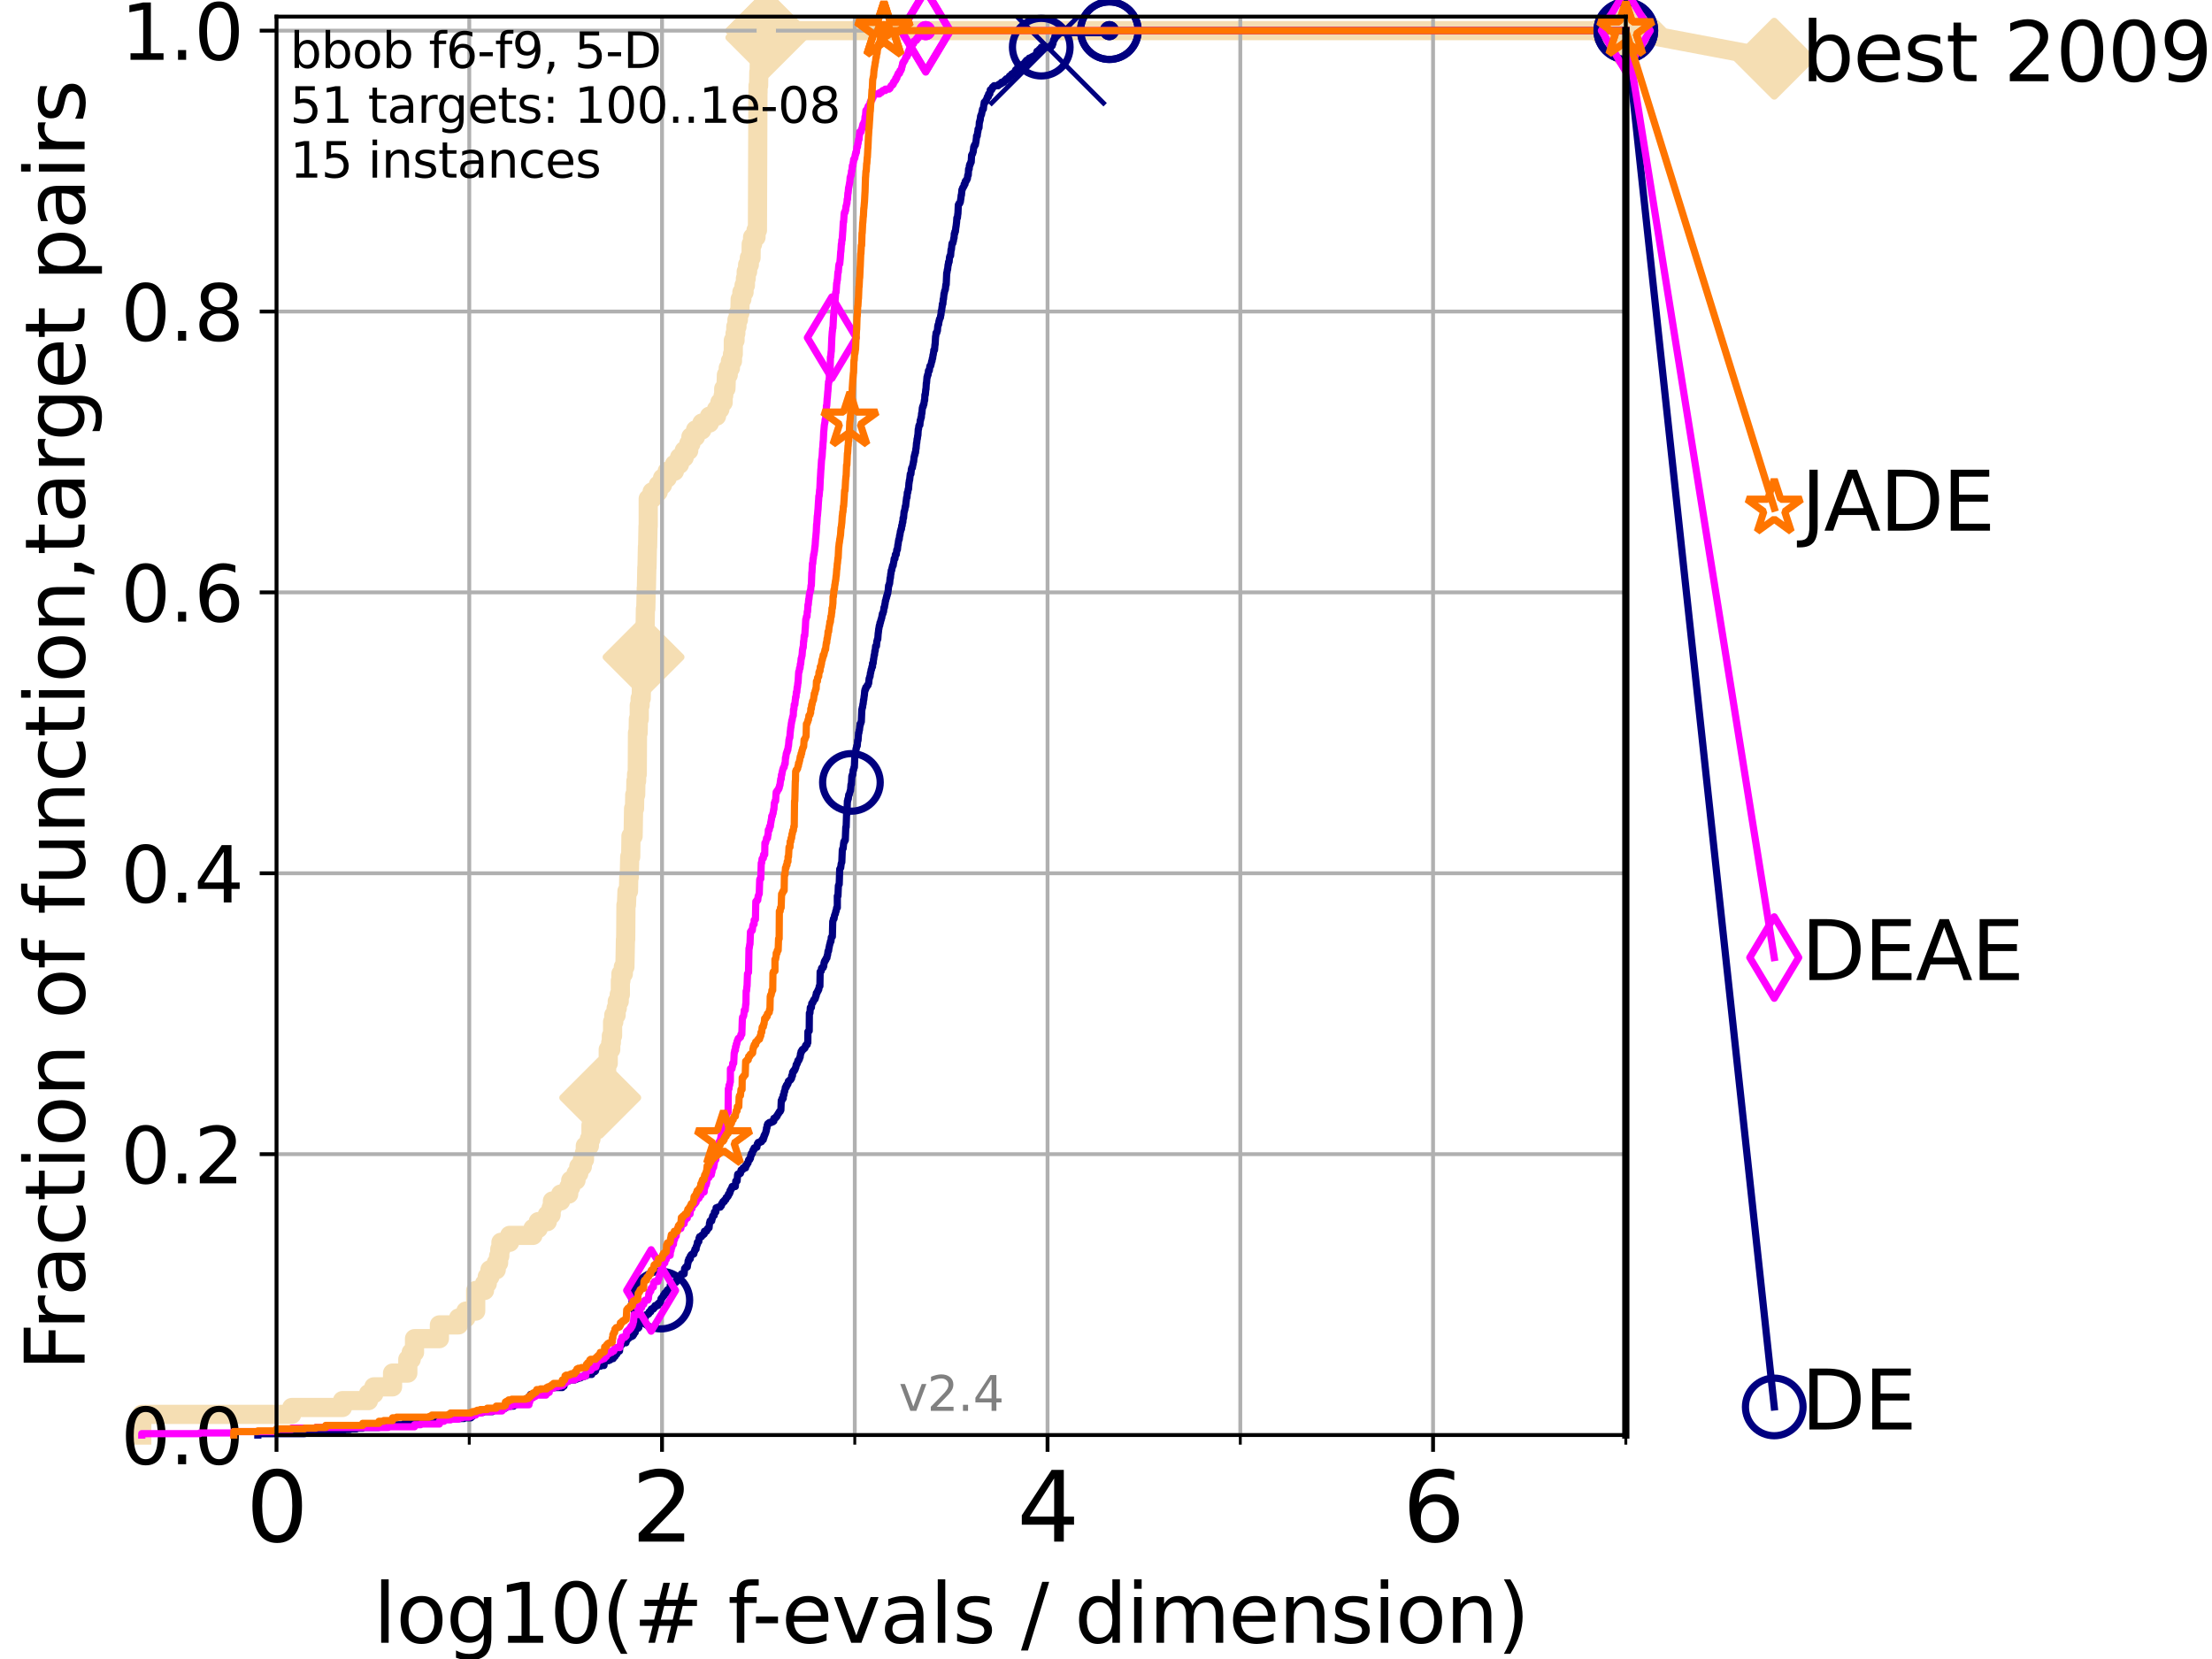 <?xml version="1.0" encoding="utf-8" standalone="no"?>
<!DOCTYPE svg PUBLIC "-//W3C//DTD SVG 1.1//EN"
  "http://www.w3.org/Graphics/SVG/1.1/DTD/svg11.dtd">
<svg height="345.6pt" version="1.1" viewBox="0 0 460.8 345.6" width="460.8pt" xmlns="http://www.w3.org/2000/svg" xmlns:xlink="http://www.w3.org/1999/xlink">
 <defs>
  <style type="text/css">*{stroke-linecap:butt;stroke-linejoin:round;}</style>
 </defs>
 <g id="figure_1">
  <g id="patch_1">
   <path d="M 0 345.6 
L 460.8 345.6 
L 460.8 0 
L 0 0 
z
" style="fill:#ffffff;"/>
  </g>
  <g id="axes_1">
   <g id="patch_2">
    <path d="M 57.6 298.944 
L 338.688 298.944 
L 338.688 3.456 
L 57.6 3.456 
z
" style="fill:#ffffff;"/>
   </g>
   <g id="line2d_1">
    <path d="M 29.533 298.944 
L 29.533 294.642 
L 60.78 294.642 
L 60.78 293.207 
L 71.35 293.207 
L 71.35 291.773 
L 76.759 291.773 
L 76.759 290.339 
L 77.885 290.339 
L 77.885 288.905 
L 81.776 288.905 
L 81.776 286.037 
L 84.956 286.037 
L 84.956 283.169 
L 85.667 283.169 
L 85.667 281.734 
L 86.351 281.734 
L 86.351 278.866 
L 91.535 278.866 
L 91.535 275.998 
L 95.526 275.998 
L 95.526 274.564 
L 97.044 274.564 
L 97.044 273.13 
L 99.098 273.13 
L 99.098 268.827 
L 100.935 268.827 
L 100.935 267.393 
L 101.507 267.393 
L 101.507 265.959 
L 102.06 265.959 
L 102.06 264.525 
L 103.372 264.525 
L 103.372 263.091 
L 103.871 263.091 
L 103.871 261.657 
L 104.115 261.657 
L 104.115 260.223 
L 104.355 260.223 
L 104.355 258.788 
L 106.169 258.788 
L 106.169 257.354 
L 111.023 257.354 
L 111.023 255.92 
L 112.128 255.92 
L 112.128 254.486 
L 114.012 254.486 
L 114.012 253.052 
L 114.817 253.052 
L 114.817 251.618 
L 115.077 251.618 
L 115.077 250.184 
L 116.798 250.184 
L 116.798 248.749 
L 118.471 248.749 
L 118.471 247.315 
L 118.891 247.315 
L 118.891 245.881 
L 119.997 245.881 
L 119.997 244.447 
L 120.572 244.447 
L 120.572 243.013 
L 121.31 243.013 
L 121.31 241.579 
L 121.756 241.579 
L 121.756 240.145 
L 121.931 240.145 
L 121.931 238.711 
L 122.782 238.711 
L 122.782 237.276 
L 123.111 237.276 
L 123.111 234.408 
L 123.83 234.408 
L 123.83 232.974 
L 124.063 232.974 
L 124.063 231.54 
L 124.744 231.54 
L 124.818 228.672 
L 125.038 228.672 
L 125.038 225.803 
L 126.1 225.803 
L 126.1 224.369 
L 126.236 224.369 
L 126.236 222.935 
L 126.372 222.935 
L 126.372 221.501 
L 126.707 221.501 
L 126.707 218.633 
L 127.229 218.633 
L 127.229 217.199 
L 127.358 217.199 
L 127.358 215.765 
L 127.611 215.765 
L 127.611 212.896 
L 127.861 212.896 
L 127.861 211.462 
L 128.351 211.462 
L 128.351 210.028 
L 128.591 210.028 
L 128.591 208.594 
L 129.002 208.594 
L 129.002 207.16 
L 129.233 207.16 
L 129.233 204.291 
L 129.348 204.291 
L 129.348 202.857 
L 129.853 202.857 
L 129.853 201.423 
L 130.182 201.423 
L 130.291 195.687 
L 130.345 195.687 
L 130.398 188.516 
L 130.505 188.516 
L 130.612 185.648 
L 130.927 185.648 
L 130.979 182.78 
L 131.082 182.78 
L 131.185 178.477 
L 131.389 178.477 
L 131.44 174.175 
L 131.889 174.175 
L 131.987 168.438 
L 132.182 168.438 
L 132.23 165.57 
L 132.423 165.57 
L 132.47 162.702 
L 132.613 162.702 
L 132.613 161.268 
L 132.754 161.268 
L 132.801 152.663 
L 132.94 152.663 
L 132.987 149.795 
L 133.171 149.795 
L 133.171 146.926 
L 133.353 146.926 
L 133.353 145.492 
L 133.578 145.492 
L 133.623 142.624 
L 133.756 142.624 
L 133.844 139.756 
L 133.932 139.756 
L 133.976 136.887 
L 134.063 136.887 
L 134.063 135.453 
L 134.193 135.453 
L 134.236 132.585 
L 134.365 132.585 
L 134.45 126.848 
L 134.535 126.848 
L 134.619 122.546 
L 134.661 122.546 
L 134.745 118.244 
L 134.787 118.244 
L 134.87 113.941 
L 134.912 113.941 
L 134.994 109.639 
L 135.036 109.639 
L 135.036 103.902 
L 135.839 103.902 
L 135.839 102.468 
L 137.126 102.468 
L 137.126 101.034 
L 138.015 101.034 
L 138.015 99.6 
L 138.993 99.6 
L 138.993 98.166 
L 140.499 98.166 
L 140.499 96.732 
L 141.549 96.732 
L 141.549 95.298 
L 142.54 95.298 
L 142.54 93.864 
L 143.477 93.864 
L 143.477 92.429 
L 143.928 92.429 
L 143.928 90.995 
L 144.889 90.995 
L 144.889 89.561 
L 146.216 89.561 
L 146.216 88.127 
L 147.789 88.127 
L 147.789 86.693 
L 149.269 86.693 
L 149.269 85.259 
L 149.964 85.259 
L 149.964 83.825 
L 150.649 83.825 
L 150.649 82.39 
L 150.766 82.39 
L 150.766 80.956 
L 151.228 80.956 
L 151.325 78.088 
L 151.708 78.088 
L 151.708 76.654 
L 152.161 76.654 
L 152.161 75.22 
L 152.587 75.22 
L 152.587 73.786 
L 152.752 73.786 
L 152.767 70.917 
L 153.12 70.917 
L 153.12 69.483 
L 153.28 69.483 
L 153.28 68.049 
L 153.524 68.049 
L 153.524 66.615 
L 153.82 66.615 
L 153.82 65.181 
L 154.126 65.181 
L 154.195 62.313 
L 154.547 62.313 
L 154.547 60.879 
L 154.998 60.879 
L 154.998 59.444 
L 155.284 59.444 
L 155.284 58.01 
L 155.451 58.01 
L 155.451 56.576 
L 155.742 56.576 
L 155.742 55.142 
L 156.102 55.142 
L 156.102 53.708 
L 156.455 53.708 
L 156.491 50.84 
L 156.777 50.84 
L 156.777 49.406 
L 157.495 49.406 
L 157.495 47.971 
L 157.787 47.971 
L 157.887 19.289 
L 157.91 19.289 
L 157.91 17.855 
L 158.031 17.855 
L 158.075 14.986 
L 158.163 14.986 
L 158.163 13.552 
L 158.53 13.552 
L 158.53 12.118 
L 159.077 12.118 
L 159.077 10.684 
L 159.253 10.684 
L 159.253 9.25 
L 159.375 9.25 
L 159.375 7.816 
L 159.638 7.816 
L 159.638 6.382 
L 338.688 6.382 
L 338.688 6.382 
" style="fill:none;stroke:#f5deb3;stroke-linecap:square;stroke-width:4;"/>
   </g>
   <g id="line2d_2">
    <defs>
     <path d="M 0 7.778 
L 7.778 0 
L 0 -7.778 
L -7.778 0 
z
" id="m84ed795697" style="stroke:#f5deb3;stroke-linejoin:miter;stroke-width:1.5;"/>
    </defs>
    <g>
     <use style="fill:#f5deb3;stroke:#f5deb3;stroke-linejoin:miter;stroke-width:1.5;" x="125.038" xlink:href="#m84ed795697" y="228.672"/>
     <use style="fill:#f5deb3;stroke:#f5deb3;stroke-linejoin:miter;stroke-width:1.5;" x="134.063" xlink:href="#m84ed795697" y="136.887"/>
     <use style="fill:#f5deb3;stroke:#f5deb3;stroke-linejoin:miter;stroke-width:1.5;" x="159.638" xlink:href="#m84ed795697" y="7.816"/>
     <use style="fill:#f5deb3;stroke:#f5deb3;stroke-linejoin:miter;stroke-width:1.5;" x="159.638" xlink:href="#m84ed795697" y="6.382"/>
     <use style="fill:#f5deb3;stroke:#f5deb3;stroke-linejoin:miter;stroke-width:1.5;" x="159.638" xlink:href="#m84ed795697" y="6.382"/>
     <use style="fill:#f5deb3;stroke:#f5deb3;stroke-linejoin:miter;stroke-width:1.5;" x="338.688" xlink:href="#m84ed795697" y="6.382"/>
    </g>
   </g>
   <g id="line2d_3">
    <path style="fill:none;stroke:#f5deb3;stroke-linecap:square;stroke-width:4;"/>
    <g/>
   </g>
   <g id="line2d_4">
    <path d="M 338.688 6.382 
L 369.608 12.233 
" style="fill:none;stroke:#f5deb3;stroke-linecap:square;stroke-width:4;"/>
    <g>
     <use style="fill:#f5deb3;stroke:#f5deb3;stroke-linejoin:miter;stroke-width:1.5;" x="338.688" xlink:href="#m84ed795697" y="6.382"/>
     <use style="fill:#f5deb3;stroke:#f5deb3;stroke-linejoin:miter;stroke-width:1.5;" x="369.608" xlink:href="#m84ed795697" y="12.233"/>
    </g>
   </g>
   <g id="matplotlib.axis_1">
    <g id="xtick_1">
     <g id="line2d_5">
      <path clip-path="url(#pa939ecd774)" d="M 57.6 298.944 
L 57.6 3.456 
" style="fill:none;stroke:#b0b0b0;stroke-linecap:square;stroke-width:0.8;"/>
     </g>
     <g id="line2d_6">
      <defs>
       <path d="M 0 0 
L 0 3.5 
" id="mf14a5c2c2b" style="stroke:#000000;stroke-width:0.8;"/>
      </defs>
      <g>
       <use style="stroke:#000000;stroke-width:0.8;" x="57.6" xlink:href="#mf14a5c2c2b" y="298.944"/>
      </g>
     </g>
     <g id="text_1">
      <!-- 0 -->
      <g transform="translate(51.237 321.141)scale(0.2 -0.2)">
       <defs>
        <path d="M 2034 4250 
Q 1547 4250 1301 3770 
Q 1056 3291 1056 2328 
Q 1056 1369 1301 889 
Q 1547 409 2034 409 
Q 2525 409 2770 889 
Q 3016 1369 3016 2328 
Q 3016 3291 2770 3770 
Q 2525 4250 2034 4250 
z
M 2034 4750 
Q 2819 4750 3233 4129 
Q 3647 3509 3647 2328 
Q 3647 1150 3233 529 
Q 2819 -91 2034 -91 
Q 1250 -91 836 529 
Q 422 1150 422 2328 
Q 422 3509 836 4129 
Q 1250 4750 2034 4750 
z
" id="DejaVuSans-30" transform="scale(0.016)"/>
       </defs>
       <use xlink:href="#DejaVuSans-30"/>
      </g>
     </g>
    </g>
    <g id="xtick_2">
     <g id="line2d_7">
      <path clip-path="url(#pa939ecd774)" d="M 137.911 298.944 
L 137.911 3.456 
" style="fill:none;stroke:#b0b0b0;stroke-linecap:square;stroke-width:0.8;"/>
     </g>
     <g id="line2d_8">
      <g>
       <use style="stroke:#000000;stroke-width:0.8;" x="137.911" xlink:href="#mf14a5c2c2b" y="298.944"/>
      </g>
     </g>
     <g id="text_2">
      <!-- 2 -->
      <g transform="translate(131.548 321.141)scale(0.2 -0.2)">
       <defs>
        <path d="M 1228 531 
L 3431 531 
L 3431 0 
L 469 0 
L 469 531 
Q 828 903 1448 1529 
Q 2069 2156 2228 2338 
Q 2531 2678 2651 2914 
Q 2772 3150 2772 3378 
Q 2772 3750 2511 3984 
Q 2250 4219 1831 4219 
Q 1534 4219 1204 4116 
Q 875 4013 500 3803 
L 500 4441 
Q 881 4594 1212 4672 
Q 1544 4750 1819 4750 
Q 2544 4750 2975 4387 
Q 3406 4025 3406 3419 
Q 3406 3131 3298 2873 
Q 3191 2616 2906 2266 
Q 2828 2175 2409 1742 
Q 1991 1309 1228 531 
z
" id="DejaVuSans-32" transform="scale(0.016)"/>
       </defs>
       <use xlink:href="#DejaVuSans-32"/>
      </g>
     </g>
    </g>
    <g id="xtick_3">
     <g id="line2d_9">
      <path clip-path="url(#pa939ecd774)" d="M 218.222 298.944 
L 218.222 3.456 
" style="fill:none;stroke:#b0b0b0;stroke-linecap:square;stroke-width:0.8;"/>
     </g>
     <g id="line2d_10">
      <g>
       <use style="stroke:#000000;stroke-width:0.8;" x="218.222" xlink:href="#mf14a5c2c2b" y="298.944"/>
      </g>
     </g>
     <g id="text_3">
      <!-- 4 -->
      <g transform="translate(211.859 321.141)scale(0.2 -0.2)">
       <defs>
        <path d="M 2419 4116 
L 825 1625 
L 2419 1625 
L 2419 4116 
z
M 2253 4666 
L 3047 4666 
L 3047 1625 
L 3713 1625 
L 3713 1100 
L 3047 1100 
L 3047 0 
L 2419 0 
L 2419 1100 
L 313 1100 
L 313 1709 
L 2253 4666 
z
" id="DejaVuSans-34" transform="scale(0.016)"/>
       </defs>
       <use xlink:href="#DejaVuSans-34"/>
      </g>
     </g>
    </g>
    <g id="xtick_4">
     <g id="line2d_11">
      <path clip-path="url(#pa939ecd774)" d="M 298.533 298.944 
L 298.533 3.456 
" style="fill:none;stroke:#b0b0b0;stroke-linecap:square;stroke-width:0.8;"/>
     </g>
     <g id="line2d_12">
      <g>
       <use style="stroke:#000000;stroke-width:0.8;" x="298.533" xlink:href="#mf14a5c2c2b" y="298.944"/>
      </g>
     </g>
     <g id="text_4">
      <!-- 6 -->
      <g transform="translate(292.17 321.141)scale(0.2 -0.2)">
       <defs>
        <path d="M 2113 2584 
Q 1688 2584 1439 2293 
Q 1191 2003 1191 1497 
Q 1191 994 1439 701 
Q 1688 409 2113 409 
Q 2538 409 2786 701 
Q 3034 994 3034 1497 
Q 3034 2003 2786 2293 
Q 2538 2584 2113 2584 
z
M 3366 4563 
L 3366 3988 
Q 3128 4100 2886 4159 
Q 2644 4219 2406 4219 
Q 1781 4219 1451 3797 
Q 1122 3375 1075 2522 
Q 1259 2794 1537 2939 
Q 1816 3084 2150 3084 
Q 2853 3084 3261 2657 
Q 3669 2231 3669 1497 
Q 3669 778 3244 343 
Q 2819 -91 2113 -91 
Q 1303 -91 875 529 
Q 447 1150 447 2328 
Q 447 3434 972 4092 
Q 1497 4750 2381 4750 
Q 2619 4750 2861 4703 
Q 3103 4656 3366 4563 
z
" id="DejaVuSans-36" transform="scale(0.016)"/>
       </defs>
       <use xlink:href="#DejaVuSans-36"/>
      </g>
     </g>
    </g>
    <g id="xtick_5">
     <g id="line2d_13">
      <path clip-path="url(#pa939ecd774)" d="M 97.755 298.944 
L 97.755 3.456 
" style="fill:none;stroke:#b0b0b0;stroke-linecap:square;stroke-width:0.8;"/>
     </g>
     <g id="line2d_14">
      <defs>
       <path d="M 0 0 
L 0 2 
" id="m385e32a289" style="stroke:#000000;stroke-width:0.6;"/>
      </defs>
      <g>
       <use style="stroke:#000000;stroke-width:0.6;" x="97.755" xlink:href="#m385e32a289" y="298.944"/>
      </g>
     </g>
    </g>
    <g id="xtick_6">
     <g id="line2d_15">
      <path clip-path="url(#pa939ecd774)" d="M 178.066 298.944 
L 178.066 3.456 
" style="fill:none;stroke:#b0b0b0;stroke-linecap:square;stroke-width:0.8;"/>
     </g>
     <g id="line2d_16">
      <g>
       <use style="stroke:#000000;stroke-width:0.6;" x="178.066" xlink:href="#m385e32a289" y="298.944"/>
      </g>
     </g>
    </g>
    <g id="xtick_7">
     <g id="line2d_17">
      <path clip-path="url(#pa939ecd774)" d="M 258.377 298.944 
L 258.377 3.456 
" style="fill:none;stroke:#b0b0b0;stroke-linecap:square;stroke-width:0.8;"/>
     </g>
     <g id="line2d_18">
      <g>
       <use style="stroke:#000000;stroke-width:0.6;" x="258.377" xlink:href="#m385e32a289" y="298.944"/>
      </g>
     </g>
    </g>
    <g id="xtick_8">
     <g id="line2d_19">
      <path clip-path="url(#pa939ecd774)" d="M 338.688 298.944 
L 338.688 3.456 
" style="fill:none;stroke:#b0b0b0;stroke-linecap:square;stroke-width:0.8;"/>
     </g>
     <g id="line2d_20">
      <g>
       <use style="stroke:#000000;stroke-width:0.6;" x="338.688" xlink:href="#m385e32a289" y="298.944"/>
      </g>
     </g>
    </g>
    <g id="text_5">
     <!-- log10(# f-evals / dimension) -->
     <g transform="translate(77.764 342.218)scale(0.17 -0.17)">
      <defs>
       <path d="M 603 4863 
L 1178 4863 
L 1178 0 
L 603 0 
L 603 4863 
z
" id="DejaVuSans-6c" transform="scale(0.016)"/>
       <path d="M 1959 3097 
Q 1497 3097 1228 2736 
Q 959 2375 959 1747 
Q 959 1119 1226 758 
Q 1494 397 1959 397 
Q 2419 397 2687 759 
Q 2956 1122 2956 1747 
Q 2956 2369 2687 2733 
Q 2419 3097 1959 3097 
z
M 1959 3584 
Q 2709 3584 3137 3096 
Q 3566 2609 3566 1747 
Q 3566 888 3137 398 
Q 2709 -91 1959 -91 
Q 1206 -91 779 398 
Q 353 888 353 1747 
Q 353 2609 779 3096 
Q 1206 3584 1959 3584 
z
" id="DejaVuSans-6f" transform="scale(0.016)"/>
       <path d="M 2906 1791 
Q 2906 2416 2648 2759 
Q 2391 3103 1925 3103 
Q 1463 3103 1205 2759 
Q 947 2416 947 1791 
Q 947 1169 1205 825 
Q 1463 481 1925 481 
Q 2391 481 2648 825 
Q 2906 1169 2906 1791 
z
M 3481 434 
Q 3481 -459 3084 -895 
Q 2688 -1331 1869 -1331 
Q 1566 -1331 1297 -1286 
Q 1028 -1241 775 -1147 
L 775 -588 
Q 1028 -725 1275 -790 
Q 1522 -856 1778 -856 
Q 2344 -856 2625 -561 
Q 2906 -266 2906 331 
L 2906 616 
Q 2728 306 2450 153 
Q 2172 0 1784 0 
Q 1141 0 747 490 
Q 353 981 353 1791 
Q 353 2603 747 3093 
Q 1141 3584 1784 3584 
Q 2172 3584 2450 3431 
Q 2728 3278 2906 2969 
L 2906 3500 
L 3481 3500 
L 3481 434 
z
" id="DejaVuSans-67" transform="scale(0.016)"/>
       <path d="M 794 531 
L 1825 531 
L 1825 4091 
L 703 3866 
L 703 4441 
L 1819 4666 
L 2450 4666 
L 2450 531 
L 3481 531 
L 3481 0 
L 794 0 
L 794 531 
z
" id="DejaVuSans-31" transform="scale(0.016)"/>
       <path d="M 1984 4856 
Q 1566 4138 1362 3434 
Q 1159 2731 1159 2009 
Q 1159 1288 1364 580 
Q 1569 -128 1984 -844 
L 1484 -844 
Q 1016 -109 783 600 
Q 550 1309 550 2009 
Q 550 2706 781 3412 
Q 1013 4119 1484 4856 
L 1984 4856 
z
" id="DejaVuSans-28" transform="scale(0.016)"/>
       <path d="M 3272 2816 
L 2363 2816 
L 2100 1772 
L 3016 1772 
L 3272 2816 
z
M 2803 4594 
L 2478 3297 
L 3391 3297 
L 3719 4594 
L 4219 4594 
L 3897 3297 
L 4872 3297 
L 4872 2816 
L 3775 2816 
L 3519 1772 
L 4513 1772 
L 4513 1294 
L 3397 1294 
L 3072 0 
L 2572 0 
L 2894 1294 
L 1978 1294 
L 1656 0 
L 1153 0 
L 1478 1294 
L 494 1294 
L 494 1772 
L 1594 1772 
L 1856 2816 
L 850 2816 
L 850 3297 
L 1978 3297 
L 2297 4594 
L 2803 4594 
z
" id="DejaVuSans-23" transform="scale(0.016)"/>
       <path id="DejaVuSans-20" transform="scale(0.016)"/>
       <path d="M 2375 4863 
L 2375 4384 
L 1825 4384 
Q 1516 4384 1395 4259 
Q 1275 4134 1275 3809 
L 1275 3500 
L 2222 3500 
L 2222 3053 
L 1275 3053 
L 1275 0 
L 697 0 
L 697 3053 
L 147 3053 
L 147 3500 
L 697 3500 
L 697 3744 
Q 697 4328 969 4595 
Q 1241 4863 1831 4863 
L 2375 4863 
z
" id="DejaVuSans-66" transform="scale(0.016)"/>
       <path d="M 313 2009 
L 1997 2009 
L 1997 1497 
L 313 1497 
L 313 2009 
z
" id="DejaVuSans-2d" transform="scale(0.016)"/>
       <path d="M 3597 1894 
L 3597 1613 
L 953 1613 
Q 991 1019 1311 708 
Q 1631 397 2203 397 
Q 2534 397 2845 478 
Q 3156 559 3463 722 
L 3463 178 
Q 3153 47 2828 -22 
Q 2503 -91 2169 -91 
Q 1331 -91 842 396 
Q 353 884 353 1716 
Q 353 2575 817 3079 
Q 1281 3584 2069 3584 
Q 2775 3584 3186 3129 
Q 3597 2675 3597 1894 
z
M 3022 2063 
Q 3016 2534 2758 2815 
Q 2500 3097 2075 3097 
Q 1594 3097 1305 2825 
Q 1016 2553 972 2059 
L 3022 2063 
z
" id="DejaVuSans-65" transform="scale(0.016)"/>
       <path d="M 191 3500 
L 800 3500 
L 1894 563 
L 2988 3500 
L 3597 3500 
L 2284 0 
L 1503 0 
L 191 3500 
z
" id="DejaVuSans-76" transform="scale(0.016)"/>
       <path d="M 2194 1759 
Q 1497 1759 1228 1600 
Q 959 1441 959 1056 
Q 959 750 1161 570 
Q 1363 391 1709 391 
Q 2188 391 2477 730 
Q 2766 1069 2766 1631 
L 2766 1759 
L 2194 1759 
z
M 3341 1997 
L 3341 0 
L 2766 0 
L 2766 531 
Q 2569 213 2275 61 
Q 1981 -91 1556 -91 
Q 1019 -91 701 211 
Q 384 513 384 1019 
Q 384 1609 779 1909 
Q 1175 2209 1959 2209 
L 2766 2209 
L 2766 2266 
Q 2766 2663 2505 2880 
Q 2244 3097 1772 3097 
Q 1472 3097 1187 3025 
Q 903 2953 641 2809 
L 641 3341 
Q 956 3463 1253 3523 
Q 1550 3584 1831 3584 
Q 2591 3584 2966 3190 
Q 3341 2797 3341 1997 
z
" id="DejaVuSans-61" transform="scale(0.016)"/>
       <path d="M 2834 3397 
L 2834 2853 
Q 2591 2978 2328 3040 
Q 2066 3103 1784 3103 
Q 1356 3103 1142 2972 
Q 928 2841 928 2578 
Q 928 2378 1081 2264 
Q 1234 2150 1697 2047 
L 1894 2003 
Q 2506 1872 2764 1633 
Q 3022 1394 3022 966 
Q 3022 478 2636 193 
Q 2250 -91 1575 -91 
Q 1294 -91 989 -36 
Q 684 19 347 128 
L 347 722 
Q 666 556 975 473 
Q 1284 391 1588 391 
Q 1994 391 2212 530 
Q 2431 669 2431 922 
Q 2431 1156 2273 1281 
Q 2116 1406 1581 1522 
L 1381 1569 
Q 847 1681 609 1914 
Q 372 2147 372 2553 
Q 372 3047 722 3315 
Q 1072 3584 1716 3584 
Q 2034 3584 2315 3537 
Q 2597 3491 2834 3397 
z
" id="DejaVuSans-73" transform="scale(0.016)"/>
       <path d="M 1625 4666 
L 2156 4666 
L 531 -594 
L 0 -594 
L 1625 4666 
z
" id="DejaVuSans-2f" transform="scale(0.016)"/>
       <path d="M 2906 2969 
L 2906 4863 
L 3481 4863 
L 3481 0 
L 2906 0 
L 2906 525 
Q 2725 213 2448 61 
Q 2172 -91 1784 -91 
Q 1150 -91 751 415 
Q 353 922 353 1747 
Q 353 2572 751 3078 
Q 1150 3584 1784 3584 
Q 2172 3584 2448 3432 
Q 2725 3281 2906 2969 
z
M 947 1747 
Q 947 1113 1208 752 
Q 1469 391 1925 391 
Q 2381 391 2643 752 
Q 2906 1113 2906 1747 
Q 2906 2381 2643 2742 
Q 2381 3103 1925 3103 
Q 1469 3103 1208 2742 
Q 947 2381 947 1747 
z
" id="DejaVuSans-64" transform="scale(0.016)"/>
       <path d="M 603 3500 
L 1178 3500 
L 1178 0 
L 603 0 
L 603 3500 
z
M 603 4863 
L 1178 4863 
L 1178 4134 
L 603 4134 
L 603 4863 
z
" id="DejaVuSans-69" transform="scale(0.016)"/>
       <path d="M 3328 2828 
Q 3544 3216 3844 3400 
Q 4144 3584 4550 3584 
Q 5097 3584 5394 3201 
Q 5691 2819 5691 2113 
L 5691 0 
L 5113 0 
L 5113 2094 
Q 5113 2597 4934 2840 
Q 4756 3084 4391 3084 
Q 3944 3084 3684 2787 
Q 3425 2491 3425 1978 
L 3425 0 
L 2847 0 
L 2847 2094 
Q 2847 2600 2669 2842 
Q 2491 3084 2119 3084 
Q 1678 3084 1418 2786 
Q 1159 2488 1159 1978 
L 1159 0 
L 581 0 
L 581 3500 
L 1159 3500 
L 1159 2956 
Q 1356 3278 1631 3431 
Q 1906 3584 2284 3584 
Q 2666 3584 2933 3390 
Q 3200 3197 3328 2828 
z
" id="DejaVuSans-6d" transform="scale(0.016)"/>
       <path d="M 3513 2113 
L 3513 0 
L 2938 0 
L 2938 2094 
Q 2938 2591 2744 2837 
Q 2550 3084 2163 3084 
Q 1697 3084 1428 2787 
Q 1159 2491 1159 1978 
L 1159 0 
L 581 0 
L 581 3500 
L 1159 3500 
L 1159 2956 
Q 1366 3272 1645 3428 
Q 1925 3584 2291 3584 
Q 2894 3584 3203 3211 
Q 3513 2838 3513 2113 
z
" id="DejaVuSans-6e" transform="scale(0.016)"/>
       <path d="M 513 4856 
L 1013 4856 
Q 1481 4119 1714 3412 
Q 1947 2706 1947 2009 
Q 1947 1309 1714 600 
Q 1481 -109 1013 -844 
L 513 -844 
Q 928 -128 1133 580 
Q 1338 1288 1338 2009 
Q 1338 2731 1133 3434 
Q 928 4138 513 4856 
z
" id="DejaVuSans-29" transform="scale(0.016)"/>
      </defs>
      <use xlink:href="#DejaVuSans-6c"/>
      <use x="27.783" xlink:href="#DejaVuSans-6f"/>
      <use x="88.965" xlink:href="#DejaVuSans-67"/>
      <use x="152.441" xlink:href="#DejaVuSans-31"/>
      <use x="216.064" xlink:href="#DejaVuSans-30"/>
      <use x="279.688" xlink:href="#DejaVuSans-28"/>
      <use x="318.701" xlink:href="#DejaVuSans-23"/>
      <use x="402.49" xlink:href="#DejaVuSans-20"/>
      <use x="434.277" xlink:href="#DejaVuSans-66"/>
      <use x="463.982" xlink:href="#DejaVuSans-2d"/>
      <use x="500.066" xlink:href="#DejaVuSans-65"/>
      <use x="561.59" xlink:href="#DejaVuSans-76"/>
      <use x="620.77" xlink:href="#DejaVuSans-61"/>
      <use x="682.049" xlink:href="#DejaVuSans-6c"/>
      <use x="709.832" xlink:href="#DejaVuSans-73"/>
      <use x="761.932" xlink:href="#DejaVuSans-20"/>
      <use x="793.719" xlink:href="#DejaVuSans-2f"/>
      <use x="827.41" xlink:href="#DejaVuSans-20"/>
      <use x="859.197" xlink:href="#DejaVuSans-64"/>
      <use x="922.674" xlink:href="#DejaVuSans-69"/>
      <use x="950.457" xlink:href="#DejaVuSans-6d"/>
      <use x="1047.869" xlink:href="#DejaVuSans-65"/>
      <use x="1109.393" xlink:href="#DejaVuSans-6e"/>
      <use x="1172.771" xlink:href="#DejaVuSans-73"/>
      <use x="1224.871" xlink:href="#DejaVuSans-69"/>
      <use x="1252.654" xlink:href="#DejaVuSans-6f"/>
      <use x="1313.836" xlink:href="#DejaVuSans-6e"/>
      <use x="1377.215" xlink:href="#DejaVuSans-29"/>
     </g>
    </g>
   </g>
   <g id="matplotlib.axis_2">
    <g id="ytick_1">
     <g id="line2d_21">
      <path clip-path="url(#pa939ecd774)" d="M 57.6 298.944 
L 338.688 298.944 
" style="fill:none;stroke:#b0b0b0;stroke-linecap:square;stroke-width:0.8;"/>
     </g>
     <g id="line2d_22">
      <defs>
       <path d="M 0 0 
L -3.5 0 
" id="m6df28a04a8" style="stroke:#000000;stroke-width:0.8;"/>
      </defs>
      <g>
       <use style="stroke:#000000;stroke-width:0.8;" x="57.6" xlink:href="#m6df28a04a8" y="298.944"/>
      </g>
     </g>
     <g id="text_6">
      <!-- 0.0 -->
      <g transform="translate(25.155 305.023)scale(0.16 -0.16)">
       <defs>
        <path d="M 684 794 
L 1344 794 
L 1344 0 
L 684 0 
L 684 794 
z
" id="DejaVuSans-2e" transform="scale(0.016)"/>
       </defs>
       <use xlink:href="#DejaVuSans-30"/>
       <use x="63.623" xlink:href="#DejaVuSans-2e"/>
       <use x="95.41" xlink:href="#DejaVuSans-30"/>
      </g>
     </g>
    </g>
    <g id="ytick_2">
     <g id="line2d_23">
      <path clip-path="url(#pa939ecd774)" d="M 57.6 240.432 
L 338.688 240.432 
" style="fill:none;stroke:#b0b0b0;stroke-linecap:square;stroke-width:0.8;"/>
     </g>
     <g id="line2d_24">
      <g>
       <use style="stroke:#000000;stroke-width:0.8;" x="57.6" xlink:href="#m6df28a04a8" y="240.432"/>
      </g>
     </g>
     <g id="text_7">
      <!-- 0.2 -->
      <g transform="translate(25.155 246.51)scale(0.16 -0.16)">
       <use xlink:href="#DejaVuSans-30"/>
       <use x="63.623" xlink:href="#DejaVuSans-2e"/>
       <use x="95.41" xlink:href="#DejaVuSans-32"/>
      </g>
     </g>
    </g>
    <g id="ytick_3">
     <g id="line2d_25">
      <path clip-path="url(#pa939ecd774)" d="M 57.6 181.919 
L 338.688 181.919 
" style="fill:none;stroke:#b0b0b0;stroke-linecap:square;stroke-width:0.8;"/>
     </g>
     <g id="line2d_26">
      <g>
       <use style="stroke:#000000;stroke-width:0.8;" x="57.6" xlink:href="#m6df28a04a8" y="181.919"/>
      </g>
     </g>
     <g id="text_8">
      <!-- 0.4 -->
      <g transform="translate(25.155 187.998)scale(0.16 -0.16)">
       <use xlink:href="#DejaVuSans-30"/>
       <use x="63.623" xlink:href="#DejaVuSans-2e"/>
       <use x="95.41" xlink:href="#DejaVuSans-34"/>
      </g>
     </g>
    </g>
    <g id="ytick_4">
     <g id="line2d_27">
      <path clip-path="url(#pa939ecd774)" d="M 57.6 123.407 
L 338.688 123.407 
" style="fill:none;stroke:#b0b0b0;stroke-linecap:square;stroke-width:0.8;"/>
     </g>
     <g id="line2d_28">
      <g>
       <use style="stroke:#000000;stroke-width:0.8;" x="57.6" xlink:href="#m6df28a04a8" y="123.407"/>
      </g>
     </g>
     <g id="text_9">
      <!-- 0.6 -->
      <g transform="translate(25.155 129.485)scale(0.16 -0.16)">
       <use xlink:href="#DejaVuSans-30"/>
       <use x="63.623" xlink:href="#DejaVuSans-2e"/>
       <use x="95.41" xlink:href="#DejaVuSans-36"/>
      </g>
     </g>
    </g>
    <g id="ytick_5">
     <g id="line2d_29">
      <path clip-path="url(#pa939ecd774)" d="M 57.6 64.894 
L 338.688 64.894 
" style="fill:none;stroke:#b0b0b0;stroke-linecap:square;stroke-width:0.8;"/>
     </g>
     <g id="line2d_30">
      <g>
       <use style="stroke:#000000;stroke-width:0.8;" x="57.6" xlink:href="#m6df28a04a8" y="64.894"/>
      </g>
     </g>
     <g id="text_10">
      <!-- 0.8 -->
      <g transform="translate(25.155 70.973)scale(0.16 -0.16)">
       <defs>
        <path d="M 2034 2216 
Q 1584 2216 1326 1975 
Q 1069 1734 1069 1313 
Q 1069 891 1326 650 
Q 1584 409 2034 409 
Q 2484 409 2743 651 
Q 3003 894 3003 1313 
Q 3003 1734 2745 1975 
Q 2488 2216 2034 2216 
z
M 1403 2484 
Q 997 2584 770 2862 
Q 544 3141 544 3541 
Q 544 4100 942 4425 
Q 1341 4750 2034 4750 
Q 2731 4750 3128 4425 
Q 3525 4100 3525 3541 
Q 3525 3141 3298 2862 
Q 3072 2584 2669 2484 
Q 3125 2378 3379 2068 
Q 3634 1759 3634 1313 
Q 3634 634 3220 271 
Q 2806 -91 2034 -91 
Q 1263 -91 848 271 
Q 434 634 434 1313 
Q 434 1759 690 2068 
Q 947 2378 1403 2484 
z
M 1172 3481 
Q 1172 3119 1398 2916 
Q 1625 2713 2034 2713 
Q 2441 2713 2670 2916 
Q 2900 3119 2900 3481 
Q 2900 3844 2670 4047 
Q 2441 4250 2034 4250 
Q 1625 4250 1398 4047 
Q 1172 3844 1172 3481 
z
" id="DejaVuSans-38" transform="scale(0.016)"/>
       </defs>
       <use xlink:href="#DejaVuSans-30"/>
       <use x="63.623" xlink:href="#DejaVuSans-2e"/>
       <use x="95.41" xlink:href="#DejaVuSans-38"/>
      </g>
     </g>
    </g>
    <g id="ytick_6">
     <g id="line2d_31">
      <path clip-path="url(#pa939ecd774)" d="M 57.6 6.382 
L 338.688 6.382 
" style="fill:none;stroke:#b0b0b0;stroke-linecap:square;stroke-width:0.8;"/>
     </g>
     <g id="line2d_32">
      <g>
       <use style="stroke:#000000;stroke-width:0.8;" x="57.6" xlink:href="#m6df28a04a8" y="6.382"/>
      </g>
     </g>
     <g id="text_11">
      <!-- 1.0 -->
      <g transform="translate(25.155 12.46)scale(0.16 -0.16)">
       <use xlink:href="#DejaVuSans-31"/>
       <use x="63.623" xlink:href="#DejaVuSans-2e"/>
       <use x="95.41" xlink:href="#DejaVuSans-30"/>
      </g>
     </g>
    </g>
    <g id="text_12">
     <!-- Fraction of function,target pairs -->
     <g transform="translate(17.62 285.585)rotate(-90)scale(0.17 -0.17)">
      <defs>
       <path d="M 628 4666 
L 3309 4666 
L 3309 4134 
L 1259 4134 
L 1259 2759 
L 3109 2759 
L 3109 2228 
L 1259 2228 
L 1259 0 
L 628 0 
L 628 4666 
z
" id="DejaVuSans-46" transform="scale(0.016)"/>
       <path d="M 2631 2963 
Q 2534 3019 2420 3045 
Q 2306 3072 2169 3072 
Q 1681 3072 1420 2755 
Q 1159 2438 1159 1844 
L 1159 0 
L 581 0 
L 581 3500 
L 1159 3500 
L 1159 2956 
Q 1341 3275 1631 3429 
Q 1922 3584 2338 3584 
Q 2397 3584 2469 3576 
Q 2541 3569 2628 3553 
L 2631 2963 
z
" id="DejaVuSans-72" transform="scale(0.016)"/>
       <path d="M 3122 3366 
L 3122 2828 
Q 2878 2963 2633 3030 
Q 2388 3097 2138 3097 
Q 1578 3097 1268 2742 
Q 959 2388 959 1747 
Q 959 1106 1268 751 
Q 1578 397 2138 397 
Q 2388 397 2633 464 
Q 2878 531 3122 666 
L 3122 134 
Q 2881 22 2623 -34 
Q 2366 -91 2075 -91 
Q 1284 -91 818 406 
Q 353 903 353 1747 
Q 353 2603 823 3093 
Q 1294 3584 2113 3584 
Q 2378 3584 2631 3529 
Q 2884 3475 3122 3366 
z
" id="DejaVuSans-63" transform="scale(0.016)"/>
       <path d="M 1172 4494 
L 1172 3500 
L 2356 3500 
L 2356 3053 
L 1172 3053 
L 1172 1153 
Q 1172 725 1289 603 
Q 1406 481 1766 481 
L 2356 481 
L 2356 0 
L 1766 0 
Q 1100 0 847 248 
Q 594 497 594 1153 
L 594 3053 
L 172 3053 
L 172 3500 
L 594 3500 
L 594 4494 
L 1172 4494 
z
" id="DejaVuSans-74" transform="scale(0.016)"/>
       <path d="M 544 1381 
L 544 3500 
L 1119 3500 
L 1119 1403 
Q 1119 906 1312 657 
Q 1506 409 1894 409 
Q 2359 409 2629 706 
Q 2900 1003 2900 1516 
L 2900 3500 
L 3475 3500 
L 3475 0 
L 2900 0 
L 2900 538 
Q 2691 219 2414 64 
Q 2138 -91 1772 -91 
Q 1169 -91 856 284 
Q 544 659 544 1381 
z
M 1991 3584 
L 1991 3584 
z
" id="DejaVuSans-75" transform="scale(0.016)"/>
       <path d="M 750 794 
L 1409 794 
L 1409 256 
L 897 -744 
L 494 -744 
L 750 256 
L 750 794 
z
" id="DejaVuSans-2c" transform="scale(0.016)"/>
       <path d="M 1159 525 
L 1159 -1331 
L 581 -1331 
L 581 3500 
L 1159 3500 
L 1159 2969 
Q 1341 3281 1617 3432 
Q 1894 3584 2278 3584 
Q 2916 3584 3314 3078 
Q 3713 2572 3713 1747 
Q 3713 922 3314 415 
Q 2916 -91 2278 -91 
Q 1894 -91 1617 61 
Q 1341 213 1159 525 
z
M 3116 1747 
Q 3116 2381 2855 2742 
Q 2594 3103 2138 3103 
Q 1681 3103 1420 2742 
Q 1159 2381 1159 1747 
Q 1159 1113 1420 752 
Q 1681 391 2138 391 
Q 2594 391 2855 752 
Q 3116 1113 3116 1747 
z
" id="DejaVuSans-70" transform="scale(0.016)"/>
      </defs>
      <use xlink:href="#DejaVuSans-46"/>
      <use x="50.27" xlink:href="#DejaVuSans-72"/>
      <use x="91.383" xlink:href="#DejaVuSans-61"/>
      <use x="152.662" xlink:href="#DejaVuSans-63"/>
      <use x="207.643" xlink:href="#DejaVuSans-74"/>
      <use x="246.852" xlink:href="#DejaVuSans-69"/>
      <use x="274.635" xlink:href="#DejaVuSans-6f"/>
      <use x="335.816" xlink:href="#DejaVuSans-6e"/>
      <use x="399.195" xlink:href="#DejaVuSans-20"/>
      <use x="430.982" xlink:href="#DejaVuSans-6f"/>
      <use x="492.164" xlink:href="#DejaVuSans-66"/>
      <use x="527.369" xlink:href="#DejaVuSans-20"/>
      <use x="559.156" xlink:href="#DejaVuSans-66"/>
      <use x="594.361" xlink:href="#DejaVuSans-75"/>
      <use x="657.74" xlink:href="#DejaVuSans-6e"/>
      <use x="721.119" xlink:href="#DejaVuSans-63"/>
      <use x="776.1" xlink:href="#DejaVuSans-74"/>
      <use x="815.309" xlink:href="#DejaVuSans-69"/>
      <use x="843.092" xlink:href="#DejaVuSans-6f"/>
      <use x="904.273" xlink:href="#DejaVuSans-6e"/>
      <use x="967.652" xlink:href="#DejaVuSans-2c"/>
      <use x="999.439" xlink:href="#DejaVuSans-74"/>
      <use x="1038.648" xlink:href="#DejaVuSans-61"/>
      <use x="1099.928" xlink:href="#DejaVuSans-72"/>
      <use x="1139.291" xlink:href="#DejaVuSans-67"/>
      <use x="1202.768" xlink:href="#DejaVuSans-65"/>
      <use x="1264.291" xlink:href="#DejaVuSans-74"/>
      <use x="1303.5" xlink:href="#DejaVuSans-20"/>
      <use x="1335.287" xlink:href="#DejaVuSans-70"/>
      <use x="1398.764" xlink:href="#DejaVuSans-61"/>
      <use x="1460.043" xlink:href="#DejaVuSans-69"/>
      <use x="1487.826" xlink:href="#DejaVuSans-72"/>
      <use x="1528.939" xlink:href="#DejaVuSans-73"/>
     </g>
    </g>
   </g>
   <g id="line2d_33">
    <defs>
     <path d="M 0 1.5 
C 0.398 1.5 0.779 1.342 1.061 1.061 
C 1.342 0.779 1.5 0.398 1.5 0 
C 1.5 -0.398 1.342 -0.779 1.061 -1.061 
C 0.779 -1.342 0.398 -1.5 0 -1.5 
C -0.398 -1.5 -0.779 -1.342 -1.061 -1.061 
C -1.342 -0.779 -1.5 -0.398 -1.5 0 
C -1.5 0.398 -1.342 0.779 -1.061 1.061 
C -0.779 1.342 -0.398 1.5 0 1.5 
z
" id="m47f8c54cfb" style="stroke:#f5deb3;"/>
    </defs>
    <g>
     <use style="fill:#f5deb3;stroke:#f5deb3;" x="159.638" xlink:href="#m47f8c54cfb" y="6.382"/>
     <use style="fill:#f5deb3;stroke:#f5deb3;" x="159.638" xlink:href="#m47f8c54cfb" y="6.382"/>
    </g>
   </g>
   <g id="line2d_34">
    <defs>
     <path d="M 0 1.5 
C 0.398 1.5 0.779 1.342 1.061 1.061 
C 1.342 0.779 1.5 0.398 1.5 0 
C 1.5 -0.398 1.342 -0.779 1.061 -1.061 
C 0.779 -1.342 0.398 -1.5 0 -1.5 
C -0.398 -1.5 -0.779 -1.342 -1.061 -1.061 
C -1.342 -0.779 -1.5 -0.398 -1.5 0 
C -1.5 0.398 -1.342 0.779 -1.061 1.061 
C -0.779 1.342 -0.398 1.5 0 1.5 
z
" id="md10e965164" style="stroke:#000080;"/>
    </defs>
    <g>
     <use style="fill:#000080;stroke:#000080;" x="231.103" xlink:href="#md10e965164" y="6.382"/>
     <use style="fill:#000080;stroke:#000080;" x="231.103" xlink:href="#md10e965164" y="6.382"/>
    </g>
   </g>
   <g id="line2d_35">
    <path d="M 53.709 298.944 
L 53.709 298.657 
L 63.468 298.657 
L 63.468 298.514 
L 71.35 298.514 
L 71.35 297.797 
L 72.868 297.797 
L 72.868 297.653 
L 74.263 297.653 
L 74.263 297.51 
L 75.556 297.51 
L 75.556 297.366 
L 78.942 297.366 
L 78.942 297.223 
L 79.939 297.223 
L 79.939 296.936 
L 81.776 296.936 
L 81.776 296.793 
L 84.213 296.793 
L 84.213 296.506 
L 85.667 296.506 
L 85.667 296.363 
L 86.351 296.363 
L 86.351 296.219 
L 87.644 296.219 
L 87.644 296.076 
L 88.256 296.076 
L 88.256 295.789 
L 88.847 295.789 
L 88.847 295.646 
L 89.973 295.646 
L 89.973 295.502 
L 96.676 295.502 
L 96.676 295.359 
L 98.101 295.359 
L 98.101 295.072 
L 98.439 295.072 
L 98.439 294.785 
L 98.772 294.785 
L 98.772 294.355 
L 99.098 294.355 
L 99.098 294.211 
L 100.642 294.211 
L 100.642 294.068 
L 102.597 294.068 
L 102.597 293.781 
L 102.859 293.781 
L 102.859 293.494 
L 105.057 293.494 
L 105.057 293.207 
L 105.51 293.207 
L 105.51 292.921 
L 107.009 292.921 
L 107.009 292.634 
L 107.415 292.634 
L 107.415 292.49 
L 107.811 292.49 
L 107.811 292.347 
L 108.199 292.347 
L 108.199 292.204 
L 108.578 292.204 
L 108.578 292.06 
L 109.491 292.06 
L 109.491 291.63 
L 110.017 291.63 
L 110.017 291.2 
L 110.189 291.2 
L 110.189 290.913 
L 110.359 290.913 
L 110.359 290.769 
L 110.527 290.769 
L 110.527 290.483 
L 111.346 290.483 
L 111.346 290.339 
L 111.663 290.339 
L 111.663 290.196 
L 112.73 290.196 
L 112.73 290.052 
L 113.874 290.052 
L 113.874 289.335 
L 114.148 289.335 
L 114.148 289.192 
L 114.817 289.192 
L 114.817 289.049 
L 117.145 289.049 
L 117.145 288.762 
L 117.486 288.762 
L 117.486 288.331 
L 117.598 288.331 
L 117.598 288.045 
L 117.821 288.045 
L 117.931 287.758 
L 118.364 287.758 
L 118.364 287.471 
L 119.702 287.471 
L 119.702 287.328 
L 120.094 287.328 
L 120.094 287.184 
L 120.477 287.184 
L 120.477 287.041 
L 120.945 287.041 
L 120.945 286.897 
L 121.219 286.897 
L 121.219 286.754 
L 121.668 286.754 
L 121.668 286.61 
L 122.105 286.61 
L 122.191 286.324 
L 123.274 286.324 
L 123.274 285.75 
L 123.908 285.75 
L 123.908 285.607 
L 124.063 285.607 
L 124.063 285.176 
L 124.216 285.176 
L 124.216 284.746 
L 124.444 284.746 
L 124.444 284.603 
L 125.111 284.603 
L 125.111 284.459 
L 125.823 284.459 
L 125.892 283.886 
L 125.962 283.886 
L 125.962 283.455 
L 126.773 283.455 
L 126.773 283.312 
L 127.1 283.312 
L 127.1 283.169 
L 127.294 283.169 
L 127.294 283.025 
L 127.737 283.025 
L 127.737 282.595 
L 128.108 282.595 
L 128.108 282.165 
L 128.411 282.165 
L 128.411 282.021 
L 128.531 282.021 
L 128.531 281.591 
L 128.827 281.591 
L 128.827 281.448 
L 129.06 281.448 
L 129.118 280.444 
L 129.233 280.444 
L 129.291 280.157 
L 129.518 280.157 
L 129.574 279.87 
L 129.63 279.87 
L 129.63 279.727 
L 130.398 279.727 
L 130.452 279.296 
L 130.559 279.296 
L 130.665 278.866 
L 130.927 278.866 
L 130.927 278.723 
L 131.082 278.723 
L 131.185 278.436 
L 131.591 278.436 
L 131.591 278.293 
L 131.84 278.293 
L 131.938 278.006 
L 132.036 278.006 
L 132.133 277.575 
L 132.327 277.575 
L 132.375 276.715 
L 132.94 276.715 
L 132.94 276.572 
L 133.079 276.572 
L 133.125 275.711 
L 133.216 275.711 
L 133.262 275.424 
L 133.398 275.424 
L 133.398 275.281 
L 133.623 275.281 
L 133.712 274.994 
L 134.063 274.994 
L 134.063 274.851 
L 134.236 274.851 
L 134.236 274.707 
L 134.365 274.707 
L 134.45 273.99 
L 134.661 273.99 
L 134.661 273.847 
L 134.953 273.847 
L 134.953 273.703 
L 135.159 273.703 
L 135.24 273.273 
L 135.562 273.273 
L 135.602 272.843 
L 135.682 272.843 
L 135.682 272.699 
L 136.112 272.699 
L 136.112 272.413 
L 136.381 272.413 
L 136.457 271.982 
L 137.016 271.982 
L 137.09 271.552 
L 137.271 271.552 
L 137.271 271.409 
L 137.594 271.409 
L 137.7 270.548 
L 137.806 270.548 
L 137.806 270.405 
L 137.946 270.405 
L 138.05 270.118 
L 138.153 270.118 
L 138.188 269.831 
L 138.392 269.831 
L 138.46 269.401 
L 138.795 269.401 
L 138.861 268.971 
L 138.993 268.971 
L 139.058 268.684 
L 139.541 268.684 
L 139.636 267.68 
L 139.731 267.68 
L 139.794 267.393 
L 140.379 267.393 
L 140.379 267.106 
L 140.856 267.106 
L 140.856 266.963 
L 141.003 266.963 
L 141.032 266.676 
L 141.119 266.676 
L 141.148 266.102 
L 141.436 266.102 
L 141.464 265.816 
L 141.858 265.816 
L 141.941 265.385 
L 142.513 265.385 
L 142.62 264.238 
L 142.753 264.238 
L 142.832 263.951 
L 143.17 263.951 
L 143.273 263.234 
L 143.299 263.234 
L 143.35 262.661 
L 143.502 262.661 
L 143.502 262.23 
L 143.804 262.23 
L 143.804 261.657 
L 143.977 261.657 
L 144.001 261.37 
L 144.197 261.37 
L 144.197 261.226 
L 144.534 261.226 
L 144.63 260.653 
L 144.724 260.653 
L 144.771 260.223 
L 145.005 260.223 
L 145.051 259.649 
L 145.121 259.649 
L 145.213 259.219 
L 145.282 259.219 
L 145.282 258.788 
L 145.463 258.788 
L 145.463 258.645 
L 145.576 258.645 
L 145.621 257.928 
L 145.688 257.928 
L 145.733 257.641 
L 146.129 257.641 
L 146.151 257.354 
L 146.346 257.354 
L 146.346 257.211 
L 146.538 257.211 
L 146.538 257.067 
L 146.707 257.067 
L 146.749 256.494 
L 147.185 256.494 
L 147.185 256.207 
L 147.348 256.207 
L 147.389 255.92 
L 147.57 255.92 
L 147.57 255.777 
L 147.71 255.777 
L 147.809 254.773 
L 147.829 254.773 
L 147.927 254.343 
L 148.258 254.343 
L 148.277 253.912 
L 148.373 253.912 
L 148.45 253.339 
L 148.545 253.339 
L 148.545 253.195 
L 148.789 253.195 
L 148.827 252.478 
L 149.123 252.478 
L 149.178 251.618 
L 149.522 251.618 
L 149.522 251.474 
L 150.051 251.474 
L 150.103 251.187 
L 150.276 251.187 
L 150.327 250.757 
L 150.463 250.757 
L 150.548 250.47 
L 150.599 250.47 
L 150.599 250.327 
L 150.883 250.327 
L 150.883 250.04 
L 151.031 250.04 
L 151.031 249.897 
L 151.211 249.897 
L 151.276 249.467 
L 151.454 249.467 
L 151.454 249.323 
L 151.582 249.323 
L 151.582 249.18 
L 151.693 249.18 
L 151.74 248.749 
L 151.928 248.749 
L 151.96 248.463 
L 152.068 248.463 
L 152.084 248.032 
L 152.207 248.032 
L 152.253 247.746 
L 152.33 247.746 
L 152.33 247.602 
L 152.451 247.602 
L 152.512 247.172 
L 153.178 247.172 
L 153.28 246.025 
L 153.552 246.025 
L 153.652 244.734 
L 153.694 244.734 
L 153.694 244.59 
L 154.029 244.59 
L 154.029 244.447 
L 154.249 244.447 
L 154.331 243.873 
L 154.385 243.873 
L 154.385 243.73 
L 154.641 243.73 
L 154.641 243.587 
L 154.801 243.587 
L 154.801 243.3 
L 155.31 243.3 
L 155.348 242.726 
L 155.565 242.726 
L 155.666 242.296 
L 155.829 242.296 
L 155.916 241.722 
L 155.978 241.722 
L 155.978 241.579 
L 156.188 241.579 
L 156.249 241.292 
L 156.334 241.292 
L 156.37 240.718 
L 156.491 240.718 
L 156.515 240.288 
L 156.729 240.288 
L 156.812 239.714 
L 156.871 239.714 
L 156.871 239.571 
L 157.047 239.571 
L 157.093 239.141 
L 157.37 239.141 
L 157.37 238.997 
L 157.675 238.997 
L 157.765 238.28 
L 157.932 238.28 
L 157.932 237.994 
L 158.304 237.994 
L 158.304 237.85 
L 158.637 237.85 
L 158.743 237.42 
L 159.005 237.42 
L 159.015 236.99 
L 159.15 236.99 
L 159.17 236.559 
L 159.294 236.559 
L 159.324 236.273 
L 159.406 236.273 
L 159.487 235.986 
L 159.517 235.986 
L 159.578 235.555 
L 159.648 235.555 
L 159.678 234.982 
L 159.768 234.982 
L 159.818 234.408 
L 159.917 234.408 
L 159.917 234.121 
L 160.074 234.121 
L 160.074 233.978 
L 160.278 233.978 
L 160.278 233.835 
L 160.689 233.835 
L 160.689 233.691 
L 161.026 233.691 
L 161.026 233.548 
L 161.201 233.548 
L 161.211 232.974 
L 161.466 232.974 
L 161.466 232.831 
L 161.654 232.831 
L 161.726 232.544 
L 161.876 232.544 
L 161.929 232.257 
L 161.999 232.257 
L 162.104 231.97 
L 162.2 231.97 
L 162.286 231.683 
L 162.372 231.683 
L 162.372 231.54 
L 162.534 231.54 
L 162.636 231.253 
L 162.67 231.253 
L 162.754 229.245 
L 162.904 229.245 
L 162.921 228.815 
L 163.16 228.815 
L 163.169 228.098 
L 163.299 228.098 
L 163.372 227.381 
L 163.461 227.381 
L 163.558 226.807 
L 163.582 226.807 
L 163.598 226.52 
L 163.781 226.52 
L 163.804 226.09 
L 163.993 226.09 
L 164.001 225.803 
L 164.149 225.803 
L 164.234 225.23 
L 164.41 225.23 
L 164.41 225.086 
L 164.554 225.086 
L 164.554 224.943 
L 164.72 224.943 
L 164.81 224.656 
L 164.899 224.656 
L 164.921 224.082 
L 165.091 224.082 
L 165.106 223.365 
L 165.274 223.365 
L 165.281 223.079 
L 165.483 223.079 
L 165.512 222.792 
L 165.633 222.792 
L 165.732 222.361 
L 165.789 222.361 
L 165.859 221.788 
L 165.985 221.788 
L 166.02 221.501 
L 166.117 221.501 
L 166.221 220.927 
L 166.399 220.927 
L 166.446 220.641 
L 166.534 220.641 
L 166.629 220.21 
L 166.689 220.21 
L 166.763 219.493 
L 166.836 219.493 
L 166.876 219.063 
L 167.014 219.063 
L 167.04 218.776 
L 167.139 218.776 
L 167.139 218.633 
L 167.366 218.633 
L 167.366 218.489 
L 167.513 218.489 
L 167.513 218.346 
L 167.672 218.346 
L 167.742 218.059 
L 167.805 218.059 
L 167.823 217.772 
L 167.961 217.772 
L 167.961 217.629 
L 168.141 217.629 
L 168.202 217.199 
L 168.282 217.199 
L 168.306 214.904 
L 168.428 214.904 
L 168.428 214.761 
L 168.573 214.761 
L 168.609 211.032 
L 168.728 211.032 
L 168.806 209.885 
L 169.029 209.885 
L 169.1 209.024 
L 169.193 209.024 
L 169.193 208.881 
L 169.331 208.881 
L 169.366 208.594 
L 169.458 208.594 
L 169.492 208.307 
L 169.605 208.307 
L 169.605 208.164 
L 169.769 208.164 
L 169.875 207.877 
L 169.881 207.877 
L 169.925 207.447 
L 170.025 207.447 
L 170.058 206.873 
L 170.207 206.873 
L 170.316 206.443 
L 170.424 206.443 
L 170.446 206.156 
L 170.559 206.156 
L 170.666 205.439 
L 170.799 205.439 
L 170.852 202.427 
L 170.957 202.427 
L 170.957 202.284 
L 171.087 202.284 
L 171.134 201.71 
L 171.233 201.71 
L 171.233 201.567 
L 171.484 201.567 
L 171.57 201.28 
L 171.6 201.28 
L 171.656 200.563 
L 171.726 200.563 
L 171.741 200.276 
L 171.851 200.276 
L 171.891 199.989 
L 172.034 199.989 
L 172.133 199.559 
L 172.26 199.559 
L 172.342 198.985 
L 172.391 198.985 
L 172.497 198.125 
L 172.597 198.125 
L 172.702 197.408 
L 172.716 197.408 
L 172.82 196.834 
L 172.839 196.834 
L 172.942 196.404 
L 172.965 196.404 
L 172.989 196.117 
L 173.1 196.117 
L 173.174 195.256 
L 173.28 195.256 
L 173.28 195.113 
L 173.399 195.113 
L 173.477 191.958 
L 173.513 191.958 
L 173.599 191.528 
L 173.626 191.528 
L 173.626 191.384 
L 173.747 191.384 
L 173.854 190.667 
L 173.871 190.667 
L 173.969 190.38 
L 174.022 190.38 
L 174.109 189.807 
L 174.184 189.807 
L 174.288 189.09 
L 174.43 189.09 
L 174.43 186.652 
L 174.563 186.652 
L 174.652 184.5 
L 174.686 184.5 
L 174.758 184.214 
L 174.825 184.214 
L 174.926 181.059 
L 174.984 181.059 
L 175.067 180.772 
L 175.133 180.772 
L 175.236 179.911 
L 175.248 179.911 
L 175.343 179.624 
L 175.363 179.624 
L 175.468 177.043 
L 175.485 177.043 
L 175.549 176.756 
L 175.642 176.756 
L 175.746 175.609 
L 175.793 175.609 
L 175.797 175.322 
L 175.944 175.322 
L 175.959 175.035 
L 176.089 175.035 
L 176.194 172.31 
L 176.268 172.31 
L 176.356 169.586 
L 176.429 169.586 
L 176.529 166.861 
L 176.589 166.861 
L 176.631 166.43 
L 176.71 166.43 
L 176.804 165.57 
L 176.902 165.57 
L 177.006 165.14 
L 177.013 165.14 
L 177.124 164.709 
L 177.175 164.709 
L 177.278 163.419 
L 177.358 163.419 
L 177.452 161.698 
L 177.514 161.698 
L 177.539 161.411 
L 177.632 161.411 
L 177.732 160.407 
L 177.813 160.407 
L 177.902 159.833 
L 177.982 159.833 
L 178.063 157.682 
L 178.108 157.682 
L 178.216 157.252 
L 178.226 157.252 
L 178.329 155.961 
L 178.384 155.961 
L 178.473 155.388 
L 178.578 155.388 
L 178.663 154.24 
L 178.747 154.24 
L 178.857 152.663 
L 178.924 152.663 
L 178.987 152.089 
L 179.04 152.089 
L 179.125 151.229 
L 179.165 151.229 
L 179.168 150.798 
L 179.289 150.798 
L 179.37 150.368 
L 179.428 150.368 
L 179.534 147.787 
L 179.572 147.787 
L 179.63 147.357 
L 179.684 147.357 
L 179.77 146.639 
L 179.811 146.639 
L 179.893 145.779 
L 179.936 145.779 
L 180.03 144.919 
L 180.052 144.919 
L 180.136 143.915 
L 180.201 143.915 
L 180.201 143.628 
L 180.318 143.628 
L 180.357 143.198 
L 180.516 143.198 
L 180.612 142.911 
L 180.664 142.911 
L 180.664 142.767 
L 180.813 142.767 
L 180.914 142.337 
L 180.959 142.337 
L 181.062 141.333 
L 181.103 141.333 
L 181.202 140.903 
L 181.252 140.903 
L 181.324 140.186 
L 181.376 140.186 
L 181.48 139.469 
L 181.56 139.469 
L 181.628 138.895 
L 181.759 138.895 
L 181.761 138.178 
L 181.891 138.178 
L 181.966 137.318 
L 182.005 137.318 
L 182.102 136.457 
L 182.174 136.457 
L 182.243 135.597 
L 182.322 135.597 
L 182.409 134.593 
L 182.58 134.593 
L 182.661 133.589 
L 182.701 133.589 
L 182.778 133.159 
L 182.855 133.159 
L 182.948 131.868 
L 182.969 131.868 
L 183.058 131.007 
L 183.082 131.007 
L 183.186 130.29 
L 183.266 130.29 
L 183.321 129.717 
L 183.406 129.717 
L 183.51 129.143 
L 183.561 129.143 
L 183.638 128.713 
L 183.686 128.713 
L 183.759 128.139 
L 183.799 128.139 
L 183.812 127.852 
L 183.927 127.852 
L 183.999 127.422 
L 184.058 127.422 
L 184.145 126.562 
L 184.233 126.562 
L 184.338 125.845 
L 184.367 125.845 
L 184.45 125.128 
L 184.508 125.128 
L 184.611 124.554 
L 184.671 124.554 
L 184.716 124.124 
L 184.787 124.124 
L 184.854 123.693 
L 184.913 123.693 
L 185.023 122.976 
L 185.025 122.976 
L 185.114 121.972 
L 185.191 121.972 
L 185.272 121.542 
L 185.322 121.542 
L 185.43 120.395 
L 185.487 120.395 
L 185.56 119.534 
L 185.599 119.534 
L 185.669 118.817 
L 185.759 118.817 
L 185.839 118.244 
L 185.879 118.244 
L 185.937 117.813 
L 186.063 117.813 
L 186.16 117.096 
L 186.191 117.096 
L 186.272 116.379 
L 186.434 116.379 
L 186.522 115.519 
L 186.7 115.519 
L 186.802 114.658 
L 186.816 114.658 
L 186.816 114.515 
L 186.941 114.515 
L 187.041 113.511 
L 187.078 113.511 
L 187.182 112.651 
L 187.205 112.651 
L 187.234 112.364 
L 187.322 112.364 
L 187.414 111.503 
L 187.467 111.503 
L 187.577 110.643 
L 187.631 110.643 
L 187.698 110.213 
L 187.788 110.213 
L 187.844 109.496 
L 187.933 109.496 
L 187.996 108.778 
L 188.077 108.778 
L 188.128 107.918 
L 188.222 107.918 
L 188.327 106.627 
L 188.369 106.627 
L 188.469 106.197 
L 188.488 106.197 
L 188.582 105.48 
L 188.655 105.48 
L 188.753 104.476 
L 188.766 104.476 
L 188.866 103.616 
L 188.943 103.616 
L 189.01 102.612 
L 189.097 102.612 
L 189.194 101.895 
L 189.262 101.895 
L 189.355 100.604 
L 189.379 100.604 
L 189.444 100.03 
L 189.491 100.03 
L 189.596 99.026 
L 189.621 99.026 
L 189.625 98.74 
L 189.761 98.74 
L 189.857 97.736 
L 189.875 97.736 
L 189.93 97.449 
L 190.062 97.449 
L 190.168 96.732 
L 190.205 96.732 
L 190.286 96.158 
L 190.33 96.158 
L 190.423 95.154 
L 190.472 95.154 
L 190.522 94.724 
L 190.599 94.724 
L 190.632 94.294 
L 190.714 94.294 
L 190.801 93.433 
L 190.838 93.433 
L 190.927 92.286 
L 190.967 92.286 
L 191.05 91.425 
L 191.093 91.425 
L 191.177 90.708 
L 191.213 90.708 
L 191.292 89.418 
L 191.341 89.418 
L 191.419 88.701 
L 191.48 88.701 
L 191.48 88.557 
L 191.622 88.557 
L 191.703 87.553 
L 191.766 87.553 
L 191.858 86.98 
L 191.925 86.98 
L 191.985 86.119 
L 192.042 86.119 
L 192.142 84.972 
L 192.194 84.972 
L 192.211 84.685 
L 192.326 84.685 
L 192.367 84.255 
L 192.453 84.255 
L 192.561 83.394 
L 192.622 83.394 
L 192.672 82.247 
L 192.755 82.247 
L 192.858 81.1 
L 192.895 81.1 
L 192.971 79.809 
L 193.01 79.809 
L 193.116 78.518 
L 193.189 78.518 
L 193.226 78.088 
L 193.335 78.088 
L 193.414 77.228 
L 193.589 77.228 
L 193.699 76.367 
L 193.732 76.367 
L 193.732 76.224 
L 193.872 76.224 
L 193.981 75.793 
L 193.984 75.793 
L 194.09 75.22 
L 194.151 75.22 
L 194.225 74.646 
L 194.285 74.646 
L 194.361 73.929 
L 194.405 73.929 
L 194.507 73.212 
L 194.529 73.212 
L 194.529 72.925 
L 194.675 72.925 
L 194.767 71.778 
L 194.802 71.778 
L 194.901 70.057 
L 194.934 70.057 
L 195 69.34 
L 195.147 69.34 
L 195.23 68.91 
L 195.278 68.91 
L 195.356 67.906 
L 195.393 67.906 
L 195.428 67.619 
L 195.519 67.619 
L 195.604 66.902 
L 195.647 66.902 
L 195.709 66.472 
L 195.764 66.472 
L 195.871 66.185 
L 195.898 66.185 
L 195.977 65.611 
L 196.011 65.611 
L 196.088 64.751 
L 196.149 64.751 
L 196.25 63.89 
L 196.271 63.89 
L 196.312 63.317 
L 196.415 63.317 
L 196.488 62.313 
L 196.545 62.313 
L 196.65 61.165 
L 196.701 61.165 
L 196.786 60.592 
L 196.82 60.592 
L 196.924 60.305 
L 196.931 60.305 
L 197.037 59.301 
L 197.11 59.301 
L 197.217 56.863 
L 197.257 56.863 
L 197.356 56.146 
L 197.402 56.146 
L 197.506 55.142 
L 197.558 55.142 
L 197.606 54.568 
L 197.716 54.568 
L 197.806 53.564 
L 197.827 53.564 
L 197.892 53.278 
L 198.022 53.278 
L 198.123 51.987 
L 198.194 51.987 
L 198.302 50.84 
L 198.332 50.84 
L 198.332 50.696 
L 198.478 50.696 
L 198.569 50.266 
L 198.596 50.266 
L 198.704 49.549 
L 198.754 49.549 
L 198.796 48.688 
L 198.888 48.688 
L 198.917 48.258 
L 199.021 48.258 
L 199.131 47.254 
L 199.153 47.254 
L 199.257 46.394 
L 199.265 46.394 
L 199.332 45.39 
L 199.44 45.39 
L 199.53 44.529 
L 199.552 44.529 
L 199.638 42.665 
L 199.707 42.665 
L 199.782 42.378 
L 199.928 42.378 
L 200.016 42.091 
L 200.046 42.091 
L 200.154 41.374 
L 200.163 41.374 
L 200.235 40.657 
L 200.286 40.657 
L 200.391 39.51 
L 200.454 39.51 
L 200.563 39.08 
L 200.648 39.08 
L 200.744 38.793 
L 200.817 38.793 
L 200.851 38.363 
L 201.031 38.363 
L 201.072 37.789 
L 201.246 37.789 
L 201.272 37.502 
L 201.405 37.502 
L 201.487 37.215 
L 201.523 37.215 
L 201.599 36.498 
L 201.702 36.498 
L 201.778 35.208 
L 201.899 35.208 
L 201.944 34.491 
L 202.029 34.491 
L 202.029 34.204 
L 202.145 34.204 
L 202.222 33.773 
L 202.32 33.773 
L 202.398 32.339 
L 202.455 32.339 
L 202.543 32.053 
L 202.599 32.053 
L 202.707 31.622 
L 202.741 31.622 
L 202.844 30.618 
L 202.891 30.618 
L 202.891 30.475 
L 203.016 30.475 
L 203.016 30.188 
L 203.178 30.188 
L 203.283 29.615 
L 203.3 29.615 
L 203.404 28.754 
L 203.416 28.754 
L 203.429 28.324 
L 203.571 28.324 
L 203.666 27.463 
L 203.712 27.463 
L 203.747 26.89 
L 203.827 26.89 
L 203.906 26.603 
L 203.944 26.603 
L 204.017 25.456 
L 204.065 25.456 
L 204.136 25.025 
L 204.183 25.025 
L 204.282 24.165 
L 204.337 24.165 
L 204.397 23.878 
L 204.463 23.878 
L 204.567 23.304 
L 204.578 23.304 
L 204.68 22.731 
L 204.853 22.731 
L 204.935 21.87 
L 204.97 21.87 
L 205.037 21.297 
L 205.249 21.297 
L 205.249 21.153 
L 205.38 21.153 
L 205.38 20.866 
L 205.498 20.866 
L 205.596 20.436 
L 205.657 20.436 
L 205.694 20.149 
L 205.902 20.149 
L 205.942 19.576 
L 206.192 19.576 
L 206.292 18.715 
L 206.579 18.715 
L 206.599 18.428 
L 206.734 18.428 
L 206.765 18.141 
L 206.978 18.141 
L 207.077 17.855 
L 207.954 17.855 
L 208.061 17.568 
L 208.349 17.568 
L 208.349 17.424 
L 208.618 17.424 
L 208.632 17.138 
L 209.154 17.138 
L 209.187 16.851 
L 209.336 16.851 
L 209.336 16.707 
L 209.616 16.707 
L 209.624 16.421 
L 209.987 16.421 
L 209.987 16.277 
L 210.169 16.277 
L 210.207 15.99 
L 210.284 15.99 
L 210.284 15.847 
L 210.632 15.847 
L 210.685 15.56 
L 210.743 15.56 
L 210.743 15.417 
L 211.166 15.417 
L 211.166 15.13 
L 211.368 15.13 
L 211.368 14.986 
L 211.541 14.986 
L 211.573 14.556 
L 212.022 14.556 
L 212.022 13.983 
L 212.818 13.983 
L 212.832 13.552 
L 212.985 13.552 
L 212.985 13.409 
L 213.415 13.409 
L 213.493 12.979 
L 213.704 12.979 
L 213.733 12.692 
L 213.852 12.692 
L 213.852 12.548 
L 214.199 12.548 
L 214.302 12.262 
L 214.38 12.262 
L 214.38 12.118 
L 214.741 12.118 
L 214.741 11.975 
L 214.986 11.975 
L 214.986 11.831 
L 215.245 11.831 
L 215.245 11.688 
L 215.56 11.688 
L 215.56 11.544 
L 215.792 11.544 
L 215.884 11.114 
L 215.923 11.114 
L 216.022 10.684 
L 216.314 10.684 
L 216.314 10.541 
L 216.513 10.541 
L 216.523 10.254 
L 216.803 10.254 
L 216.913 9.824 
L 218.932 9.824 
L 218.932 9.537 
L 219.189 9.537 
L 219.25 9.106 
L 219.353 9.106 
L 219.452 8.389 
L 219.516 8.389 
L 219.516 8.246 
L 219.662 8.246 
L 219.758 7.529 
L 219.813 7.529 
L 219.884 7.242 
L 219.933 7.242 
L 220.012 6.955 
L 220.389 6.955 
L 220.389 6.812 
L 230.668 6.812 
L 230.668 6.668 
L 231.011 6.668 
L 231.103 6.382 
L 338.688 6.382 
L 338.688 6.382 
" style="fill:none;stroke:#000080;stroke-linecap:square;stroke-width:1.5;"/>
   </g>
   <g id="line2d_36">
    <defs>
     <path d="M 0 6 
C 1.591 6 3.117 5.368 4.243 4.243 
C 5.368 3.117 6 1.591 6 0 
C 6 -1.591 5.368 -3.117 4.243 -4.243 
C 3.117 -5.368 1.591 -6 0 -6 
C -1.591 -6 -3.117 -5.368 -4.243 -4.243 
C -5.368 -3.117 -6 -1.591 -6 0 
C -6 1.591 -5.368 3.117 -4.243 4.243 
C -3.117 5.368 -1.591 6 0 6 
z
" id="m9a620b417a" style="stroke:#000080;stroke-width:1.5;"/>
    </defs>
    <g>
     <use style="fill-opacity:0;stroke:#000080;stroke-width:1.5;" x="137.665" xlink:href="#m9a620b417a" y="270.835"/>
     <use style="fill-opacity:0;stroke:#000080;stroke-width:1.5;" x="177.365" xlink:href="#m9a620b417a" y="162.989"/>
     <use style="fill-opacity:0;stroke:#000080;stroke-width:1.5;" x="216.913" xlink:href="#m9a620b417a" y="9.824"/>
     <use style="fill-opacity:0;stroke:#000080;stroke-width:1.5;" x="231.103" xlink:href="#m9a620b417a" y="6.382"/>
     <use style="fill-opacity:0;stroke:#000080;stroke-width:1.5;" x="231.103" xlink:href="#m9a620b417a" y="6.382"/>
     <use style="fill-opacity:0;stroke:#000080;stroke-width:1.5;" x="338.688" xlink:href="#m9a620b417a" y="6.382"/>
    </g>
   </g>
   <g id="line2d_37">
    <path style="fill:none;stroke:#000080;stroke-linecap:square;stroke-width:1.5;"/>
    <g/>
   </g>
   <g id="line2d_38">
    <path clip-path="url(#pa939ecd774)" d="M 218.222 9.824 
" style="fill:none;stroke:#000080;stroke-linecap:square;stroke-width:1.5;"/>
    <defs>
     <path d="M -12 12 
L 12 -12 
M -12 -12 
L 12 12 
" id="m818c64b9df" style="stroke:#000080;"/>
    </defs>
    <g clip-path="url(#pa939ecd774)">
     <use style="fill:#000080;stroke:#000080;" x="218.222" xlink:href="#m818c64b9df" y="9.824"/>
    </g>
   </g>
   <g id="line2d_39">
    <defs>
     <path d="M 0 1.5 
C 0.398 1.5 0.779 1.342 1.061 1.061 
C 1.342 0.779 1.5 0.398 1.5 0 
C 1.5 -0.398 1.342 -0.779 1.061 -1.061 
C 0.779 -1.342 0.398 -1.5 0 -1.5 
C -0.398 -1.5 -0.779 -1.342 -1.061 -1.061 
C -1.342 -0.779 -1.5 -0.398 -1.5 0 
C -1.5 0.398 -1.342 0.779 -1.061 1.061 
C -0.779 1.342 -0.398 1.5 0 1.5 
z
" id="ma9876ce55d" style="stroke:#ff00ff;"/>
    </defs>
    <g>
     <use style="fill:#ff00ff;stroke:#ff00ff;" x="192.839" xlink:href="#ma9876ce55d" y="6.382"/>
     <use style="fill:#ff00ff;stroke:#ff00ff;" x="192.839" xlink:href="#ma9876ce55d" y="6.382"/>
    </g>
   </g>
   <g id="line2d_40">
    <path d="M 29.533 298.944 
L 29.533 298.657 
L 41.621 298.657 
L 41.621 298.514 
L 48.692 298.514 
L 48.692 298.227 
L 57.6 298.227 
L 57.6 297.797 
L 60.78 297.797 
L 60.78 297.51 
L 65.797 297.51 
L 65.797 297.366 
L 80.881 297.366 
L 80.881 297.223 
L 86.351 297.223 
L 86.351 296.793 
L 87.644 296.793 
L 87.644 296.649 
L 91.535 296.649 
L 91.535 296.076 
L 92.504 296.076 
L 92.504 295.789 
L 93.864 295.789 
L 93.864 295.646 
L 95.526 295.646 
L 95.526 295.359 
L 96.301 295.359 
L 96.301 295.215 
L 97.755 295.215 
L 97.755 295.072 
L 98.101 295.072 
L 98.101 294.928 
L 98.439 294.928 
L 98.439 294.785 
L 99.098 294.785 
L 99.098 294.498 
L 99.418 294.498 
L 99.418 294.355 
L 100.344 294.355 
L 100.344 294.068 
L 102.331 294.068 
L 102.331 293.925 
L 104.592 293.925 
L 104.592 293.494 
L 105.057 293.494 
L 105.057 293.207 
L 105.51 293.207 
L 105.51 293.064 
L 106.169 293.064 
L 106.169 292.777 
L 106.803 292.777 
L 106.803 292.634 
L 110.189 292.634 
L 110.189 292.06 
L 110.359 292.06 
L 110.359 291.343 
L 110.694 291.343 
L 110.694 291.2 
L 111.023 291.2 
L 111.023 290.913 
L 111.506 290.913 
L 111.506 290.626 
L 113.735 290.626 
L 113.735 290.339 
L 113.874 290.339 
L 113.874 290.196 
L 114.148 290.196 
L 114.148 290.052 
L 114.419 290.052 
L 114.419 289.479 
L 114.552 289.479 
L 114.552 289.192 
L 115.333 289.192 
L 115.333 288.905 
L 116.203 288.905 
L 116.203 288.762 
L 116.798 288.762 
L 116.798 288.618 
L 117.26 288.618 
L 117.26 288.188 
L 117.71 288.188 
L 117.71 287.901 
L 118.04 287.901 
L 118.04 287.758 
L 118.364 287.758 
L 118.364 287.471 
L 119.702 287.471 
L 119.801 287.184 
L 120.094 287.184 
L 120.094 287.041 
L 120.666 287.041 
L 120.666 286.754 
L 121.756 286.754 
L 121.756 286.61 
L 122.018 286.61 
L 122.105 285.893 
L 122.191 285.893 
L 122.277 285.607 
L 122.362 285.607 
L 122.362 285.463 
L 123.111 285.463 
L 123.111 285.033 
L 123.274 285.033 
L 123.274 284.89 
L 123.751 284.89 
L 123.751 284.746 
L 124.14 284.746 
L 124.14 284.316 
L 124.293 284.316 
L 124.369 283.742 
L 124.52 283.742 
L 124.595 283.455 
L 124.669 283.455 
L 124.669 283.312 
L 125.183 283.312 
L 125.183 283.169 
L 125.542 283.169 
L 125.542 283.025 
L 125.892 283.025 
L 125.962 282.738 
L 126.1 282.738 
L 126.1 282.595 
L 126.304 282.595 
L 126.304 282.165 
L 126.507 282.165 
L 126.507 282.021 
L 126.839 282.021 
L 126.839 281.878 
L 127.035 281.878 
L 127.035 281.734 
L 127.421 281.734 
L 127.421 281.448 
L 127.861 281.448 
L 127.861 281.161 
L 127.985 281.161 
L 127.985 281.017 
L 128.108 281.017 
L 128.169 280.731 
L 129.118 280.731 
L 129.176 280.157 
L 129.233 280.157 
L 129.291 279.296 
L 129.461 279.296 
L 129.461 279.01 
L 129.574 279.01 
L 129.574 278.579 
L 130.182 278.579 
L 130.182 278.293 
L 130.452 278.293 
L 130.505 277.432 
L 130.612 277.432 
L 130.612 277.289 
L 130.875 277.289 
L 130.927 277.002 
L 131.185 277.002 
L 131.185 276.715 
L 131.44 276.715 
L 131.44 276.285 
L 131.691 276.285 
L 131.79 275.855 
L 131.84 275.855 
L 131.938 275.281 
L 131.987 275.281 
L 132.085 273.847 
L 132.94 273.847 
L 132.94 273.703 
L 133.171 273.703 
L 133.262 272.699 
L 133.353 272.699 
L 133.353 272.556 
L 133.533 272.556 
L 133.533 272.413 
L 133.667 272.413 
L 133.756 271.696 
L 134.106 271.696 
L 134.193 271.265 
L 134.236 271.265 
L 134.236 270.978 
L 134.407 270.978 
L 134.407 270.835 
L 134.953 270.835 
L 134.953 270.548 
L 135.077 270.548 
L 135.159 269.544 
L 135.24 269.544 
L 135.24 269.114 
L 135.442 269.114 
L 135.442 268.971 
L 135.562 268.971 
L 135.642 268.397 
L 135.8 268.397 
L 135.879 268.11 
L 136.112 268.11 
L 136.151 267.25 
L 136.304 267.25 
L 136.343 266.963 
L 137.053 266.963 
L 137.126 266.389 
L 137.271 266.389 
L 137.344 265.672 
L 137.451 265.672 
L 137.559 265.242 
L 137.594 265.242 
L 137.594 264.812 
L 137.806 264.812 
L 137.841 264.238 
L 137.946 264.238 
L 138.05 263.521 
L 138.119 263.521 
L 138.188 263.234 
L 138.29 263.234 
L 138.29 263.091 
L 138.494 263.091 
L 138.528 262.374 
L 138.795 262.374 
L 138.861 261.943 
L 138.927 261.943 
L 138.96 261.513 
L 139.605 261.513 
L 139.668 260.509 
L 139.794 260.509 
L 139.825 259.936 
L 139.949 259.936 
L 140.011 259.362 
L 140.073 259.362 
L 140.073 259.219 
L 140.287 259.219 
L 140.379 258.215 
L 140.529 258.215 
L 140.619 257.498 
L 140.856 257.498 
L 140.944 256.637 
L 140.974 256.637 
L 140.974 256.494 
L 141.119 256.494 
L 141.148 255.92 
L 141.83 255.92 
L 141.941 255.346 
L 141.969 255.346 
L 142.024 254.916 
L 142.513 254.916 
L 142.567 254.199 
L 142.753 254.199 
L 142.832 253.912 
L 142.884 253.912 
L 142.884 253.769 
L 143.17 253.769 
L 143.248 253.052 
L 143.324 253.052 
L 143.324 252.908 
L 143.754 252.908 
L 143.853 251.905 
L 143.878 251.905 
L 143.878 251.761 
L 144.148 251.761 
L 144.221 251.187 
L 144.342 251.187 
L 144.342 251.044 
L 144.534 251.044 
L 144.582 250.757 
L 144.795 250.757 
L 144.842 250.47 
L 145.005 250.47 
L 145.098 249.897 
L 145.144 249.897 
L 145.144 249.753 
L 145.441 249.753 
L 145.441 249.61 
L 145.621 249.61 
L 145.688 249.036 
L 145.998 249.036 
L 145.998 248.749 
L 146.129 248.749 
L 146.238 248.319 
L 146.686 248.319 
L 146.728 247.459 
L 146.833 247.459 
L 146.937 246.885 
L 147.082 246.885 
L 147.185 246.455 
L 147.206 246.455 
L 147.308 245.594 
L 147.429 245.594 
L 147.429 245.308 
L 147.69 245.308 
L 147.75 244.877 
L 147.809 244.877 
L 147.809 244.734 
L 148.181 244.734 
L 148.258 244.16 
L 148.316 244.16 
L 148.354 243.587 
L 148.45 243.587 
L 148.545 243.156 
L 148.658 243.156 
L 148.733 242.583 
L 148.771 242.583 
L 148.864 241.866 
L 148.901 241.866 
L 148.901 241.579 
L 149.123 241.579 
L 149.214 239.858 
L 149.287 239.858 
L 149.378 239.428 
L 149.432 239.428 
L 149.432 239.284 
L 149.575 239.284 
L 149.647 238.28 
L 149.753 238.28 
L 149.824 237.85 
L 149.894 237.85 
L 149.894 237.707 
L 150.034 237.707 
L 150.12 237.133 
L 150.155 237.133 
L 150.224 236.559 
L 150.31 236.559 
L 150.412 236.129 
L 150.463 236.129 
L 150.463 235.986 
L 150.649 235.986 
L 150.649 235.842 
L 150.866 235.842 
L 150.966 233.117 
L 150.982 233.117 
L 151.064 232.687 
L 151.26 232.687 
L 151.341 231.827 
L 151.438 231.827 
L 151.438 231.683 
L 151.677 231.683 
L 151.724 226.807 
L 151.866 226.807 
L 151.866 226.09 
L 151.991 226.09 
L 152.084 225.373 
L 152.146 225.373 
L 152.161 222.648 
L 152.482 222.648 
L 152.557 222.075 
L 152.617 222.075 
L 152.632 221.501 
L 152.841 221.501 
L 152.944 219.35 
L 152.988 219.35 
L 153.062 218.776 
L 153.207 218.776 
L 153.222 218.059 
L 153.338 218.059 
L 153.381 217.485 
L 153.481 217.485 
L 153.552 216.912 
L 153.609 216.912 
L 153.666 216.625 
L 153.736 216.625 
L 153.778 216.338 
L 153.946 216.338 
L 153.946 216.195 
L 154.126 216.195 
L 154.126 216.051 
L 154.277 216.051 
L 154.345 215.478 
L 154.534 215.478 
L 154.641 212.323 
L 154.655 212.323 
L 154.695 211.892 
L 154.801 211.892 
L 154.893 211.606 
L 154.92 211.606 
L 155.025 210.745 
L 155.038 210.745 
L 155.038 210.458 
L 155.245 210.458 
L 155.348 209.168 
L 155.4 209.168 
L 155.438 206.443 
L 155.514 206.443 
L 155.603 205.439 
L 155.628 205.439 
L 155.717 202.857 
L 155.779 202.857 
L 155.879 202.571 
L 155.929 202.571 
L 156.028 197.551 
L 156.077 197.551 
L 156.188 196.691 
L 156.236 196.691 
L 156.334 194.109 
L 156.491 194.109 
L 156.515 193.822 
L 156.718 193.822 
L 156.824 192.818 
L 156.848 192.818 
L 156.93 192.532 
L 157.093 192.532 
L 157.105 191.671 
L 157.243 191.671 
L 157.243 191.528 
L 157.37 191.528 
L 157.449 187.799 
L 157.653 187.799 
L 157.664 187.512 
L 157.854 187.512 
L 157.943 186.652 
L 157.998 186.652 
L 158.108 186.221 
L 158.163 186.221 
L 158.261 183.21 
L 158.326 183.21 
L 158.326 183.066 
L 158.487 183.066 
L 158.583 179.768 
L 158.668 179.768 
L 158.753 178.907 
L 158.837 178.907 
L 158.837 178.764 
L 159.025 178.764 
L 159.057 178.047 
L 159.304 178.047 
L 159.345 175.609 
L 159.487 175.609 
L 159.598 175.035 
L 159.638 175.035 
L 159.678 174.605 
L 159.887 174.605 
L 159.956 173.888 
L 160.015 173.888 
L 160.055 172.884 
L 160.259 172.884 
L 160.317 172.167 
L 160.48 172.167 
L 160.557 171.306 
L 160.595 171.306 
L 160.671 170.733 
L 160.708 170.733 
L 160.765 170.016 
L 160.896 170.016 
L 160.989 169.442 
L 161.054 169.442 
L 161.165 168.582 
L 161.22 168.582 
L 161.302 167.291 
L 161.357 167.291 
L 161.447 166.861 
L 161.574 166.861 
L 161.672 165.283 
L 161.69 165.283 
L 161.699 164.996 
L 161.876 164.996 
L 161.876 164.709 
L 162.008 164.709 
L 162.104 164.423 
L 162.208 164.423 
L 162.234 164.136 
L 162.329 164.136 
L 162.415 163.562 
L 162.483 163.562 
L 162.577 162.702 
L 162.602 162.702 
L 162.636 162.271 
L 162.737 162.271 
L 162.788 161.411 
L 162.863 161.411 
L 162.963 160.694 
L 162.987 160.694 
L 163.078 160.264 
L 163.103 160.264 
L 163.169 159.977 
L 163.234 159.977 
L 163.234 159.833 
L 163.356 159.833 
L 163.453 159.116 
L 163.566 159.116 
L 163.63 157.826 
L 163.693 157.826 
L 163.796 156.965 
L 163.836 156.965 
L 163.891 156.678 
L 163.97 156.678 
L 164.024 156.248 
L 164.11 156.248 
L 164.218 155.388 
L 164.257 155.388 
L 164.364 154.097 
L 164.387 154.097 
L 164.463 153.667 
L 164.532 153.667 
L 164.63 152.376 
L 164.645 152.376 
L 164.728 151.516 
L 164.765 151.516 
L 164.855 150.655 
L 164.884 150.655 
L 164.944 150.081 
L 165.01 150.081 
L 165.113 149.364 
L 165.128 149.364 
L 165.208 149.077 
L 165.252 149.077 
L 165.303 147.787 
L 165.382 147.787 
L 165.454 146.783 
L 165.583 146.783 
L 165.676 145.779 
L 165.697 145.779 
L 165.739 145.205 
L 165.824 145.205 
L 165.894 144.201 
L 165.985 144.201 
L 166.062 143.198 
L 166.11 143.198 
L 166.214 142.194 
L 166.255 142.194 
L 166.365 140.186 
L 166.371 140.186 
L 166.392 139.899 
L 166.487 139.899 
L 166.561 139.182 
L 166.662 139.182 
L 166.729 138.322 
L 166.796 138.322 
L 166.895 137.174 
L 166.948 137.174 
L 167.047 136.601 
L 167.08 136.601 
L 167.178 135.31 
L 167.204 135.31 
L 167.262 134.88 
L 167.327 134.88 
L 167.398 133.589 
L 167.443 133.589 
L 167.526 132.442 
L 167.647 132.442 
L 167.748 130.864 
L 167.761 130.864 
L 167.855 129 
L 167.911 129 
L 167.992 128.426 
L 168.116 128.426 
L 168.165 127.422 
L 168.233 127.422 
L 168.312 125.988 
L 168.379 125.988 
L 168.47 124.841 
L 168.512 124.841 
L 168.615 123.837 
L 168.627 123.837 
L 168.704 123.407 
L 168.74 123.407 
L 168.811 122.976 
L 168.871 122.976 
L 168.953 121.972 
L 169.018 121.972 
L 169.117 119.248 
L 169.146 119.248 
L 169.239 117.383 
L 169.308 117.383 
L 169.377 116.379 
L 169.423 116.379 
L 169.503 115.519 
L 169.56 115.519 
L 169.656 114.802 
L 169.673 114.802 
L 169.763 113.798 
L 169.797 113.798 
L 169.898 112.22 
L 169.914 112.22 
L 170.025 110.93 
L 170.036 110.93 
L 170.114 109.209 
L 170.152 109.209 
L 170.256 107.488 
L 170.283 107.488 
L 170.392 106.197 
L 170.403 106.197 
L 170.511 104.333 
L 170.527 104.333 
L 170.581 103.329 
L 170.645 103.329 
L 170.741 102.038 
L 170.783 102.038 
L 170.889 99.6 
L 170.904 99.6 
L 171.004 97.736 
L 171.025 97.736 
L 171.134 95.871 
L 171.139 95.871 
L 171.248 95.154 
L 171.258 95.154 
L 171.356 93.433 
L 171.382 93.433 
L 171.473 91.999 
L 171.499 91.999 
L 171.6 89.848 
L 171.615 89.848 
L 171.726 88.557 
L 171.731 88.557 
L 171.831 87.984 
L 171.851 87.984 
L 171.886 87.41 
L 171.975 87.41 
L 172.049 86.406 
L 172.098 86.406 
L 172.157 84.542 
L 172.221 84.542 
L 172.318 82.964 
L 172.342 82.964 
L 172.448 81.53 
L 172.468 81.53 
L 172.554 80.096 
L 172.583 80.096 
L 172.602 79.522 
L 172.702 79.522 
L 172.792 78.232 
L 172.825 78.232 
L 172.923 76.654 
L 172.937 76.654 
L 172.993 74.359 
L 173.054 74.359 
L 173.142 73.212 
L 173.174 73.212 
L 173.285 70.344 
L 173.289 70.344 
L 173.381 69.053 
L 173.404 69.053 
L 173.458 68.336 
L 173.517 68.336 
L 173.626 66.185 
L 173.63 66.185 
L 173.738 64.894 
L 173.747 64.894 
L 173.849 63.89 
L 173.867 63.89 
L 173.978 62.313 
L 173.986 62.313 
L 174.092 60.879 
L 174.179 60.879 
L 174.288 59.014 
L 174.322 59.014 
L 174.409 58.297 
L 174.443 58.297 
L 174.55 56.72 
L 174.627 56.72 
L 174.737 55.285 
L 174.762 55.285 
L 174.8 54.999 
L 174.93 54.999 
L 175.038 53.851 
L 175.042 53.851 
L 175.137 52.417 
L 175.17 52.417 
L 175.269 50.84 
L 175.322 50.84 
L 175.367 49.979 
L 175.444 49.979 
L 175.553 48.258 
L 175.565 48.258 
L 175.674 46.25 
L 175.742 46.25 
L 175.849 44.529 
L 175.904 44.529 
L 175.904 44.243 
L 176.038 44.243 
L 176.097 43.812 
L 176.163 43.812 
L 176.237 42.952 
L 176.295 42.952 
L 176.383 42.378 
L 176.429 42.378 
L 176.487 41.518 
L 176.551 41.518 
L 176.631 40.227 
L 176.68 40.227 
L 176.778 39.08 
L 176.804 39.08 
L 176.913 38.506 
L 176.917 38.506 
L 177.006 37.932 
L 177.035 37.932 
L 177.106 36.929 
L 177.175 36.929 
L 177.234 36.498 
L 177.325 36.498 
L 177.373 35.638 
L 177.463 35.638 
L 177.56 34.491 
L 177.671 34.491 
L 177.742 33.773 
L 177.785 33.773 
L 177.827 33.2 
L 177.951 33.2 
L 177.986 32.913 
L 178.077 32.913 
L 178.167 32.196 
L 178.247 32.196 
L 178.267 31.766 
L 178.398 31.766 
L 178.5 30.762 
L 178.511 30.762 
L 178.511 30.618 
L 178.629 30.618 
L 178.686 29.901 
L 178.757 29.901 
L 178.854 29.041 
L 178.957 29.041 
L 179.036 28.037 
L 179.076 28.037 
L 179.092 27.463 
L 179.37 27.463 
L 179.466 27.033 
L 179.492 27.033 
L 179.54 26.746 
L 179.62 26.746 
L 179.687 26.173 
L 179.732 26.173 
L 179.763 25.886 
L 179.924 25.886 
L 179.971 25.456 
L 180.123 25.456 
L 180.204 24.308 
L 180.281 24.308 
L 180.382 23.018 
L 180.585 23.018 
L 180.676 22.587 
L 180.807 22.587 
L 180.843 22.157 
L 180.944 22.157 
L 180.944 22.014 
L 181.065 22.014 
L 181.161 21.727 
L 181.225 21.727 
L 181.269 21.297 
L 181.359 21.297 
L 181.396 21.01 
L 181.477 21.01 
L 181.574 20.723 
L 181.693 20.723 
L 181.742 20.293 
L 181.891 20.293 
L 181.972 19.719 
L 182.052 19.719 
L 182.052 19.576 
L 183.173 19.576 
L 183.238 19.289 
L 183.584 19.289 
L 183.584 19.145 
L 183.726 19.145 
L 183.726 19.002 
L 183.892 19.002 
L 183.892 18.859 
L 184.43 18.859 
L 184.43 18.572 
L 185.212 18.572 
L 185.212 18.428 
L 185.391 18.428 
L 185.458 18.141 
L 185.521 18.141 
L 185.621 17.855 
L 185.77 17.855 
L 185.77 17.711 
L 185.95 17.711 
L 185.95 17.568 
L 186.072 17.568 
L 186.105 17.138 
L 186.289 17.138 
L 186.324 16.851 
L 186.469 16.851 
L 186.469 16.707 
L 186.591 16.707 
L 186.612 16.277 
L 186.823 16.277 
L 186.926 15.703 
L 187.049 15.703 
L 187.116 15.273 
L 187.398 15.273 
L 187.483 14.7 
L 187.677 14.7 
L 187.734 14.413 
L 187.798 14.413 
L 187.879 13.839 
L 187.945 13.839 
L 188.045 13.122 
L 188.175 13.122 
L 188.202 12.835 
L 188.342 12.835 
L 188.425 12.548 
L 188.513 12.548 
L 188.607 12.118 
L 188.689 12.118 
L 188.708 11.831 
L 188.937 11.831 
L 188.99 11.401 
L 189.142 11.401 
L 189.227 10.684 
L 189.353 10.684 
L 189.411 10.254 
L 189.627 10.254 
L 189.637 9.967 
L 189.74 9.967 
L 189.818 9.537 
L 189.894 9.537 
L 189.894 9.393 
L 190.037 9.393 
L 190.116 9.106 
L 190.317 9.106 
L 190.414 8.533 
L 190.693 8.533 
L 190.693 8.389 
L 190.934 8.389 
L 190.965 7.959 
L 191.274 7.959 
L 191.295 7.529 
L 191.607 7.529 
L 191.607 7.386 
L 191.828 7.386 
L 191.828 7.242 
L 192.193 7.242 
L 192.3 6.955 
L 192.406 6.955 
L 192.406 6.812 
L 192.557 6.812 
L 192.557 6.668 
L 192.788 6.668 
L 192.839 6.382 
L 338.688 6.382 
L 338.688 6.382 
" style="fill:none;stroke:#ff00ff;stroke-linecap:square;stroke-width:1.5;"/>
   </g>
   <g id="line2d_41">
    <defs>
     <path d="M 0 8.485 
L 5.091 0 
L 0 -8.485 
L -5.091 0 
z
" id="m8c26851784" style="stroke:#ff00ff;stroke-linejoin:miter;stroke-width:1.5;"/>
    </defs>
    <g>
     <use style="fill-opacity:0;stroke:#ff00ff;stroke-linejoin:miter;stroke-width:1.5;" x="135.642" xlink:href="#m8c26851784" y="268.827"/>
     <use style="fill-opacity:0;stroke:#ff00ff;stroke-linejoin:miter;stroke-width:1.5;" x="173.285" xlink:href="#m8c26851784" y="70.344"/>
     <use style="fill-opacity:0;stroke:#ff00ff;stroke-linejoin:miter;stroke-width:1.5;" x="192.839" xlink:href="#m8c26851784" y="6.525"/>
     <use style="fill-opacity:0;stroke:#ff00ff;stroke-linejoin:miter;stroke-width:1.5;" x="192.839" xlink:href="#m8c26851784" y="6.382"/>
     <use style="fill-opacity:0;stroke:#ff00ff;stroke-linejoin:miter;stroke-width:1.5;" x="192.839" xlink:href="#m8c26851784" y="6.382"/>
     <use style="fill-opacity:0;stroke:#ff00ff;stroke-linejoin:miter;stroke-width:1.5;" x="338.688" xlink:href="#m8c26851784" y="6.382"/>
    </g>
   </g>
   <g id="line2d_42">
    <path style="fill:none;stroke:#ff00ff;stroke-linecap:square;stroke-width:1.5;"/>
    <g/>
   </g>
   <g id="line2d_43">
    <defs>
     <path d="M 0 1.5 
C 0.398 1.5 0.779 1.342 1.061 1.061 
C 1.342 0.779 1.5 0.398 1.5 0 
C 1.5 -0.398 1.342 -0.779 1.061 -1.061 
C 0.779 -1.342 0.398 -1.5 0 -1.5 
C -0.398 -1.5 -0.779 -1.342 -1.061 -1.061 
C -1.342 -0.779 -1.5 -0.398 -1.5 0 
C -1.5 0.398 -1.342 0.779 -1.061 1.061 
C -0.779 1.342 -0.398 1.5 0 1.5 
z
" id="m1a532d3ad0" style="stroke:#ff7500;"/>
    </defs>
    <g>
     <use style="fill:#ff7500;stroke:#ff7500;" x="184.14" xlink:href="#m1a532d3ad0" y="6.382"/>
     <use style="fill:#ff7500;stroke:#ff7500;" x="184.14" xlink:href="#m1a532d3ad0" y="6.382"/>
    </g>
   </g>
   <g id="line2d_44">
    <path d="M 48.692 298.944 
L 48.692 298.227 
L 53.709 298.227 
L 53.709 298.084 
L 57.6 298.084 
L 57.6 297.653 
L 63.468 297.653 
L 63.468 297.51 
L 65.797 297.51 
L 65.797 297.366 
L 67.851 297.366 
L 67.851 296.936 
L 75.556 296.936 
L 75.556 296.506 
L 78.942 296.506 
L 78.942 296.076 
L 79.939 296.076 
L 79.939 295.932 
L 81.776 295.932 
L 81.776 295.359 
L 82.627 295.359 
L 82.627 295.215 
L 89.419 295.215 
L 89.419 295.072 
L 89.973 295.072 
L 89.973 294.785 
L 93.422 294.785 
L 93.422 294.642 
L 93.864 294.642 
L 93.864 294.355 
L 98.101 294.355 
L 98.101 294.211 
L 98.439 294.211 
L 98.439 294.068 
L 99.098 294.068 
L 99.098 293.925 
L 99.418 293.925 
L 99.418 293.781 
L 100.04 293.781 
L 100.04 293.638 
L 101.507 293.638 
L 101.507 293.351 
L 103.372 293.351 
L 103.372 292.921 
L 105.057 292.921 
L 105.057 292.777 
L 105.285 292.777 
L 105.285 292.06 
L 105.51 292.06 
L 105.51 291.917 
L 105.952 291.917 
L 105.952 291.63 
L 106.594 291.63 
L 106.594 291.487 
L 109.491 291.487 
L 109.491 291.343 
L 110.017 291.343 
L 110.017 291.2 
L 110.189 291.2 
L 110.189 290.913 
L 110.527 290.913 
L 110.527 290.626 
L 110.694 290.626 
L 110.694 290.483 
L 111.023 290.483 
L 111.023 290.196 
L 111.346 290.196 
L 111.346 290.052 
L 111.663 290.052 
L 111.663 289.766 
L 111.82 289.766 
L 111.82 289.479 
L 112.581 289.479 
L 112.581 289.335 
L 113.874 289.335 
L 113.874 289.049 
L 114.148 289.049 
L 114.148 288.905 
L 114.552 288.905 
L 114.552 288.762 
L 114.817 288.762 
L 114.817 288.618 
L 114.947 288.618 
L 114.947 288.475 
L 115.206 288.475 
L 115.206 288.331 
L 115.333 288.331 
L 115.333 288.188 
L 117.03 288.188 
L 117.03 288.045 
L 117.145 288.045 
L 117.145 287.471 
L 117.598 287.471 
L 117.598 287.184 
L 117.71 287.184 
L 117.71 286.61 
L 117.931 286.61 
L 117.931 286.467 
L 118.682 286.467 
L 118.682 286.324 
L 118.994 286.324 
L 118.994 286.18 
L 119.702 286.18 
L 119.801 285.75 
L 120.094 285.75 
L 120.191 285.176 
L 120.477 285.176 
L 120.477 285.033 
L 121.128 285.033 
L 121.128 284.89 
L 122.018 284.89 
L 122.105 284.603 
L 122.191 284.603 
L 122.191 284.172 
L 122.362 284.172 
L 122.447 283.886 
L 122.782 283.886 
L 122.865 283.312 
L 123.03 283.312 
L 123.03 283.169 
L 124.063 283.169 
L 124.063 282.882 
L 124.216 282.882 
L 124.216 282.738 
L 124.52 282.738 
L 124.52 282.452 
L 124.669 282.452 
L 124.669 282.308 
L 124.965 282.308 
L 125.038 281.734 
L 125.683 281.734 
L 125.683 281.591 
L 125.892 281.591 
L 125.962 280.587 
L 126.168 280.587 
L 126.168 280.444 
L 126.372 280.444 
L 126.372 280.157 
L 126.507 280.157 
L 126.507 280.013 
L 126.64 280.013 
L 126.64 279.87 
L 126.905 279.87 
L 126.905 279.727 
L 127.358 279.727 
L 127.358 279.583 
L 127.548 279.583 
L 127.548 278.723 
L 127.674 278.723 
L 127.674 278.006 
L 127.799 278.006 
L 127.861 277.575 
L 128.047 277.575 
L 128.108 276.858 
L 128.291 276.858 
L 128.351 276.572 
L 128.768 276.572 
L 128.768 276.428 
L 129.06 276.428 
L 129.118 276.141 
L 129.233 276.141 
L 129.233 275.568 
L 129.574 275.568 
L 129.574 275.281 
L 129.742 275.281 
L 129.742 275.137 
L 130.128 275.137 
L 130.182 274.851 
L 130.452 274.851 
L 130.559 272.843 
L 130.665 272.843 
L 130.77 272.556 
L 130.979 272.556 
L 130.979 272.413 
L 131.287 272.413 
L 131.338 271.982 
L 131.74 271.982 
L 131.84 271.122 
L 131.987 271.122 
L 131.987 270.978 
L 132.327 270.978 
L 132.327 270.835 
L 132.613 270.835 
L 132.613 270.692 
L 132.847 270.692 
L 132.94 269.401 
L 133.079 269.401 
L 133.125 269.114 
L 133.262 269.114 
L 133.353 268.684 
L 133.533 268.684 
L 133.533 268.54 
L 133.712 268.54 
L 133.712 268.397 
L 134.063 268.397 
L 134.15 266.963 
L 134.193 266.963 
L 134.279 266.676 
L 134.703 266.676 
L 134.745 266.102 
L 134.87 266.102 
L 134.87 265.959 
L 135.118 265.959 
L 135.199 265.529 
L 135.24 265.529 
L 135.24 265.385 
L 135.562 265.385 
L 135.642 264.668 
L 135.761 264.668 
L 135.761 264.525 
L 135.996 264.525 
L 135.996 264.381 
L 136.151 264.381 
L 136.228 263.664 
L 136.266 263.664 
L 136.266 263.521 
L 136.457 263.521 
L 136.457 263.378 
L 136.645 263.378 
L 136.645 263.234 
L 137.053 263.234 
L 137.163 262.23 
L 137.523 262.23 
L 137.523 262.087 
L 137.946 262.087 
L 138.05 261.37 
L 138.188 261.37 
L 138.222 261.083 
L 138.494 261.083 
L 138.595 260.796 
L 138.795 260.796 
L 138.861 259.362 
L 138.96 259.362 
L 139.025 258.932 
L 139.382 258.932 
L 139.382 258.788 
L 139.605 258.788 
L 139.699 257.928 
L 139.731 257.928 
L 139.825 257.354 
L 139.856 257.354 
L 139.856 257.211 
L 140.379 257.211 
L 140.469 256.494 
L 141.119 256.494 
L 141.206 255.777 
L 141.264 255.777 
L 141.321 255.346 
L 141.549 255.346 
L 141.549 255.06 
L 141.83 255.06 
L 141.941 253.626 
L 142.243 253.626 
L 142.243 253.339 
L 142.433 253.339 
L 142.433 253.195 
L 142.593 253.195 
L 142.7 252.908 
L 143.067 252.908 
L 143.17 252.335 
L 143.196 252.335 
L 143.299 251.905 
L 143.553 251.905 
L 143.629 251.474 
L 143.804 251.474 
L 143.878 251.044 
L 144.001 251.044 
L 144.001 250.757 
L 144.197 250.757 
L 144.197 250.614 
L 144.415 250.614 
L 144.511 249.897 
L 144.534 249.897 
L 144.582 249.323 
L 144.653 249.323 
L 144.653 249.18 
L 144.865 249.18 
L 144.889 248.893 
L 145.028 248.893 
L 145.075 248.463 
L 145.144 248.463 
L 145.236 248.032 
L 145.576 248.032 
L 145.643 247.602 
L 145.733 247.602 
L 145.733 247.459 
L 145.91 247.459 
L 145.998 246.598 
L 146.129 246.598 
L 146.238 246.025 
L 146.302 246.025 
L 146.346 245.738 
L 146.665 245.738 
L 146.77 244.877 
L 146.812 244.877 
L 146.812 244.734 
L 146.979 244.734 
L 147.082 244.16 
L 147.185 244.16 
L 147.287 243.156 
L 147.308 243.156 
L 147.308 242.87 
L 147.69 242.87 
L 147.77 242.439 
L 147.829 242.439 
L 147.868 242.152 
L 148.064 242.152 
L 148.123 241.866 
L 148.2 241.866 
L 148.2 241.435 
L 148.545 241.435 
L 148.545 241.292 
L 148.677 241.292 
L 148.733 240.718 
L 148.864 240.718 
L 148.92 240.432 
L 149.123 240.432 
L 149.141 239.571 
L 149.305 239.571 
L 149.414 238.997 
L 149.575 238.997 
L 149.629 238.711 
L 149.894 238.711 
L 149.894 238.567 
L 150.016 238.567 
L 150.12 237.994 
L 150.31 237.994 
L 150.31 237.85 
L 150.446 237.85 
L 150.446 237.707 
L 150.683 237.707 
L 150.733 237.42 
L 150.866 237.42 
L 150.899 236.99 
L 151.015 236.99 
L 151.081 236.703 
L 151.276 236.703 
L 151.325 236.273 
L 151.438 236.273 
L 151.438 236.129 
L 151.677 236.129 
L 151.756 235.269 
L 151.85 235.269 
L 151.85 234.838 
L 152.006 234.838 
L 152.084 234.408 
L 152.176 234.408 
L 152.176 233.978 
L 152.391 233.978 
L 152.497 233.404 
L 152.542 233.404 
L 152.542 233.261 
L 152.737 233.261 
L 152.826 232.687 
L 152.915 232.687 
L 152.915 232.544 
L 153.193 232.544 
L 153.265 231.827 
L 153.323 231.827 
L 153.352 231.397 
L 153.552 231.397 
L 153.595 230.536 
L 153.904 230.536 
L 153.974 228.528 
L 154.015 228.528 
L 154.043 228.241 
L 154.249 228.241 
L 154.358 226.951 
L 154.588 226.951 
L 154.614 224.513 
L 154.827 224.513 
L 154.827 224.226 
L 154.946 224.226 
L 154.946 224.082 
L 155.116 224.082 
L 155.116 223.939 
L 155.245 223.939 
L 155.335 221.071 
L 155.578 221.071 
L 155.603 220.784 
L 155.879 220.784 
L 155.954 220.067 
L 156.188 220.067 
L 156.285 219.637 
L 156.503 219.637 
L 156.503 219.493 
L 156.67 219.493 
L 156.67 219.35 
L 156.789 219.35 
L 156.859 218.489 
L 156.918 218.489 
L 156.953 218.059 
L 157.081 218.059 
L 157.116 217.629 
L 157.415 217.629 
L 157.415 217.055 
L 157.653 217.055 
L 157.72 216.768 
L 157.865 216.768 
L 157.932 216.482 
L 158.228 216.482 
L 158.261 216.051 
L 158.369 216.051 
L 158.369 215.765 
L 158.487 215.765 
L 158.53 215.047 
L 158.679 215.047 
L 158.764 214.044 
L 158.816 214.044 
L 158.816 213.9 
L 159.015 213.9 
L 159.077 213.326 
L 159.16 213.326 
L 159.263 212.466 
L 159.273 212.466 
L 159.283 212.179 
L 159.538 212.179 
L 159.588 211.749 
L 159.818 211.749 
L 159.867 211.175 
L 160.035 211.175 
L 160.123 210.888 
L 160.259 210.888 
L 160.298 210.315 
L 160.394 210.315 
L 160.452 207.59 
L 160.519 207.59 
L 160.519 207.303 
L 160.642 207.303 
L 160.746 206.729 
L 160.784 206.729 
L 160.793 206.299 
L 160.971 206.299 
L 161.017 202.714 
L 161.091 202.714 
L 161.1 202.427 
L 161.256 202.427 
L 161.256 202.284 
L 161.438 202.284 
L 161.438 199.846 
L 161.565 199.846 
L 161.663 199.272 
L 161.681 199.272 
L 161.699 198.555 
L 161.876 198.555 
L 161.92 197.981 
L 162.104 197.981 
L 162.191 195.543 
L 162.312 195.543 
L 162.355 189.807 
L 162.526 189.807 
L 162.585 189.09 
L 162.729 189.09 
L 162.821 186.221 
L 162.946 186.221 
L 163.029 185.791 
L 163.177 185.791 
L 163.185 185.504 
L 163.356 185.504 
L 163.405 182.206 
L 163.534 182.206 
L 163.63 180.772 
L 163.757 180.772 
L 163.812 180.198 
L 163.954 180.198 
L 163.993 179.481 
L 164.149 179.481 
L 164.164 178.477 
L 164.264 178.477 
L 164.372 176.469 
L 164.57 176.469 
L 164.6 175.322 
L 164.728 175.322 
L 164.795 174.605 
L 164.907 174.605 
L 164.981 173.745 
L 165.054 173.745 
L 165.142 173.027 
L 165.274 173.027 
L 165.361 172.167 
L 165.454 172.167 
L 165.519 166.861 
L 165.576 166.861 
L 165.676 162.702 
L 165.711 162.702 
L 165.747 160.694 
L 165.824 160.694 
L 165.852 160.407 
L 165.999 160.407 
L 166.076 160.12 
L 166.159 160.12 
L 166.235 159.547 
L 166.33 159.547 
L 166.344 158.973 
L 166.46 158.973 
L 166.561 158.399 
L 166.595 158.399 
L 166.689 157.682 
L 166.723 157.682 
L 166.723 157.539 
L 166.849 157.539 
L 166.882 156.965 
L 167.001 156.965 
L 167.047 156.392 
L 167.113 156.392 
L 167.223 155.818 
L 167.301 155.818 
L 167.366 155.531 
L 167.417 155.531 
L 167.507 154.097 
L 167.659 154.097 
L 167.754 153.667 
L 167.805 153.667 
L 167.911 153.38 
L 167.923 153.38 
L 167.992 150.798 
L 168.116 150.798 
L 168.214 150.368 
L 168.276 150.368 
L 168.324 149.938 
L 168.422 149.938 
L 168.512 149.077 
L 168.621 149.077 
L 168.621 148.934 
L 168.734 148.934 
L 168.794 148.504 
L 168.871 148.504 
L 168.906 147.643 
L 169.018 147.643 
L 169.088 146.783 
L 169.164 146.783 
L 169.274 146.066 
L 169.349 146.066 
L 169.44 145.779 
L 169.463 145.779 
L 169.571 144.919 
L 169.594 144.919 
L 169.617 144.488 
L 169.735 144.488 
L 169.808 143.915 
L 169.875 143.915 
L 169.931 143.484 
L 170.014 143.484 
L 170.086 141.907 
L 170.289 141.907 
L 170.305 141.19 
L 170.419 141.19 
L 170.478 140.903 
L 170.559 140.903 
L 170.607 140.042 
L 170.698 140.042 
L 170.714 139.756 
L 170.831 139.756 
L 170.878 138.895 
L 170.994 138.895 
L 171.103 138.322 
L 171.124 138.322 
L 171.227 137.461 
L 171.315 137.461 
L 171.392 136.887 
L 171.473 136.887 
L 171.473 136.457 
L 171.631 136.457 
L 171.731 135.883 
L 171.761 135.883 
L 171.866 135.31 
L 171.98 135.31 
L 172.084 134.306 
L 172.098 134.306 
L 172.143 133.876 
L 172.221 133.876 
L 172.294 133.015 
L 172.347 133.015 
L 172.439 132.298 
L 172.463 132.298 
L 172.497 131.581 
L 172.621 131.581 
L 172.721 130.577 
L 172.735 130.577 
L 172.839 130.004 
L 172.858 130.004 
L 172.862 129.573 
L 172.984 129.573 
L 173.091 128.426 
L 173.17 128.426 
L 173.248 127.566 
L 173.285 127.566 
L 173.317 126.705 
L 173.399 126.705 
L 173.499 125.701 
L 173.513 125.701 
L 173.54 124.267 
L 173.626 124.267 
L 173.729 122.833 
L 173.818 122.833 
L 173.907 121.829 
L 173.938 121.829 
L 174.048 120.969 
L 174.083 120.969 
L 174.179 119.965 
L 174.21 119.965 
L 174.309 118.531 
L 174.344 118.531 
L 174.426 117.383 
L 174.456 117.383 
L 174.559 116.236 
L 174.605 116.236 
L 174.716 113.941 
L 174.737 113.941 
L 174.825 113.081 
L 174.85 113.081 
L 174.955 112.22 
L 174.972 112.22 
L 175.08 111.503 
L 175.092 111.503 
L 175.199 109.926 
L 175.248 109.926 
L 175.355 108.922 
L 175.367 108.922 
L 175.452 107.488 
L 175.481 107.488 
L 175.553 106.627 
L 175.606 106.627 
L 175.686 105.48 
L 175.742 105.48 
L 175.849 103.902 
L 175.853 103.902 
L 175.944 102.181 
L 176.042 102.181 
L 176.151 100.03 
L 176.155 100.03 
L 176.24 99.17 
L 176.268 99.17 
L 176.356 96.875 
L 176.425 96.875 
L 176.532 94.437 
L 176.574 94.437 
L 176.665 92.86 
L 176.692 92.86 
L 176.748 91.856 
L 176.804 91.856 
L 176.909 90.278 
L 176.924 90.278 
L 177.021 87.84 
L 177.058 87.84 
L 177.168 86.549 
L 177.183 86.549 
L 177.289 84.685 
L 177.3 84.685 
L 177.409 83.538 
L 177.441 83.538 
L 177.549 80.67 
L 177.553 80.67 
L 177.664 78.949 
L 177.671 78.949 
L 177.778 77.658 
L 177.806 77.658 
L 177.898 75.076 
L 177.944 75.076 
L 178.028 73.642 
L 178.098 73.642 
L 178.205 72.782 
L 178.226 72.782 
L 178.329 70.487 
L 178.343 70.487 
L 178.439 68.623 
L 178.459 68.623 
L 178.544 65.898 
L 178.575 65.898 
L 178.68 63.747 
L 178.72 63.747 
L 178.811 62.169 
L 178.837 62.169 
L 178.934 59.731 
L 178.97 59.731 
L 179.059 57.867 
L 179.092 57.867 
L 179.194 55.572 
L 179.204 55.572 
L 179.308 52.847 
L 179.347 52.847 
L 179.425 51.126 
L 179.499 51.126 
L 179.572 48.545 
L 179.614 48.545 
L 179.716 46.394 
L 179.744 46.394 
L 179.83 45.103 
L 179.858 45.103 
L 179.943 43.382 
L 179.971 43.382 
L 180.077 42.091 
L 180.086 42.091 
L 180.191 40.084 
L 180.201 40.084 
L 180.299 36.929 
L 180.315 36.929 
L 180.394 35.638 
L 180.452 35.638 
L 180.54 34.06 
L 180.579 34.06 
L 180.661 32.77 
L 180.691 32.77 
L 180.786 30.905 
L 180.804 30.905 
L 180.914 28.324 
L 180.926 28.324 
L 181.015 26.746 
L 181.041 26.746 
L 181.15 25.025 
L 181.158 25.025 
L 181.266 23.161 
L 181.301 23.161 
L 181.399 21.44 
L 181.428 21.44 
L 181.503 20.723 
L 181.54 20.723 
L 181.651 18.715 
L 181.708 18.715 
L 181.798 16.564 
L 181.82 16.564 
L 181.919 15.99 
L 181.969 15.99 
L 182.072 14.556 
L 182.105 14.556 
L 182.193 13.839 
L 182.224 13.839 
L 182.328 12.979 
L 182.374 12.979 
L 182.48 11.975 
L 182.553 11.975 
L 182.639 11.114 
L 182.711 11.114 
L 182.807 10.11 
L 182.879 10.11 
L 182.963 9.393 
L 183.016 9.393 
L 183.042 9.106 
L 183.162 9.106 
L 183.204 8.82 
L 183.326 8.82 
L 183.416 8.103 
L 183.447 8.103 
L 183.513 7.529 
L 183.635 7.529 
L 183.724 7.242 
L 183.751 7.242 
L 183.751 7.099 
L 183.879 7.099 
L 183.879 6.955 
L 184.006 6.955 
L 184.011 6.668 
L 184.135 6.668 
L 184.14 6.382 
L 338.688 6.382 
L 338.688 6.382 
" style="fill:none;stroke:#ff7500;stroke-linecap:square;stroke-width:1.5;"/>
   </g>
   <g id="line2d_45">
    <defs>
     <path d="M 0 -6 
L -1.347 -1.854 
L -5.706 -1.854 
L -2.18 0.708 
L -3.527 4.854 
L -0 2.292 
L 3.527 4.854 
L 2.18 0.708 
L 5.706 -1.854 
L 1.347 -1.854 
z
" id="m7b91705121" style="stroke:#ff7500;stroke-linejoin:bevel;stroke-width:1.5;"/>
    </defs>
    <g>
     <use style="fill-opacity:0;stroke:#ff7500;stroke-linejoin:bevel;stroke-width:1.5;" x="150.733" xlink:href="#m7b91705121" y="237.42"/>
     <use style="fill-opacity:0;stroke:#ff7500;stroke-linejoin:bevel;stroke-width:1.5;" x="177.058" xlink:href="#m7b91705121" y="87.697"/>
     <use style="fill-opacity:0;stroke:#ff7500;stroke-linejoin:bevel;stroke-width:1.5;" x="184.14" xlink:href="#m7b91705121" y="6.525"/>
     <use style="fill-opacity:0;stroke:#ff7500;stroke-linejoin:bevel;stroke-width:1.5;" x="184.14" xlink:href="#m7b91705121" y="6.382"/>
     <use style="fill-opacity:0;stroke:#ff7500;stroke-linejoin:bevel;stroke-width:1.5;" x="184.14" xlink:href="#m7b91705121" y="6.382"/>
     <use style="fill-opacity:0;stroke:#ff7500;stroke-linejoin:bevel;stroke-width:1.5;" x="338.688" xlink:href="#m7b91705121" y="6.382"/>
    </g>
   </g>
   <g id="line2d_46">
    <path style="fill:none;stroke:#ff7500;stroke-linecap:square;stroke-width:1.5;"/>
    <g/>
   </g>
   <g id="line2d_47">
    <path d="M 338.688 6.382 
L 369.608 293.093 
" style="fill:none;stroke:#000080;stroke-linecap:square;stroke-width:1.5;"/>
    <g>
     <use style="fill-opacity:0;stroke:#000080;stroke-width:1.5;" x="338.688" xlink:href="#m9a620b417a" y="6.382"/>
     <use style="fill-opacity:0;stroke:#000080;stroke-width:1.5;" x="369.608" xlink:href="#m9a620b417a" y="293.093"/>
    </g>
   </g>
   <g id="line2d_48">
    <path d="M 338.688 6.382 
L 369.608 199.473 
" style="fill:none;stroke:#ff00ff;stroke-linecap:square;stroke-width:1.5;"/>
    <g>
     <use style="fill-opacity:0;stroke:#ff00ff;stroke-linejoin:miter;stroke-width:1.5;" x="338.688" xlink:href="#m8c26851784" y="6.382"/>
     <use style="fill-opacity:0;stroke:#ff00ff;stroke-linejoin:miter;stroke-width:1.5;" x="369.608" xlink:href="#m8c26851784" y="199.473"/>
    </g>
   </g>
   <g id="line2d_49">
    <path d="M 338.688 6.382 
L 369.608 105.853 
" style="fill:none;stroke:#ff7500;stroke-linecap:square;stroke-width:1.5;"/>
    <g>
     <use style="fill-opacity:0;stroke:#ff7500;stroke-linejoin:bevel;stroke-width:1.5;" x="338.688" xlink:href="#m7b91705121" y="6.382"/>
     <use style="fill-opacity:0;stroke:#ff7500;stroke-linejoin:bevel;stroke-width:1.5;" x="369.608" xlink:href="#m7b91705121" y="105.853"/>
    </g>
   </g>
   <g id="line2d_50">
    <path d="M 338.688 298.944 
L 338.688 6.382 
" style="fill:none;stroke:#000000;stroke-linecap:square;stroke-width:1.5;"/>
   </g>
   <g id="patch_3">
    <path d="M 57.6 298.944 
L 57.6 3.456 
" style="fill:none;stroke:#000000;stroke-linecap:square;stroke-linejoin:miter;stroke-width:0.8;"/>
   </g>
   <g id="patch_4">
    <path d="M 338.688 298.944 
L 338.688 3.456 
" style="fill:none;stroke:#000000;stroke-linecap:square;stroke-linejoin:miter;stroke-width:0.8;"/>
   </g>
   <g id="patch_5">
    <path d="M 57.6 298.944 
L 338.688 298.944 
" style="fill:none;stroke:#000000;stroke-linecap:square;stroke-linejoin:miter;stroke-width:0.8;"/>
   </g>
   <g id="patch_6">
    <path d="M 57.6 3.456 
L 338.688 3.456 
" style="fill:none;stroke:#000000;stroke-linecap:square;stroke-linejoin:miter;stroke-width:0.8;"/>
   </g>
   <g id="text_13">
    <!-- DE -->
    <g transform="translate(375.229 297.784)scale(0.17 -0.17)">
     <defs>
      <path d="M 1259 4147 
L 1259 519 
L 2022 519 
Q 2988 519 3436 956 
Q 3884 1394 3884 2338 
Q 3884 3275 3436 3711 
Q 2988 4147 2022 4147 
L 1259 4147 
z
M 628 4666 
L 1925 4666 
Q 3281 4666 3915 4102 
Q 4550 3538 4550 2338 
Q 4550 1131 3912 565 
Q 3275 0 1925 0 
L 628 0 
L 628 4666 
z
" id="DejaVuSans-44" transform="scale(0.016)"/>
      <path d="M 628 4666 
L 3578 4666 
L 3578 4134 
L 1259 4134 
L 1259 2753 
L 3481 2753 
L 3481 2222 
L 1259 2222 
L 1259 531 
L 3634 531 
L 3634 0 
L 628 0 
L 628 4666 
z
" id="DejaVuSans-45" transform="scale(0.016)"/>
     </defs>
     <use xlink:href="#DejaVuSans-44"/>
     <use x="77.002" xlink:href="#DejaVuSans-45"/>
    </g>
   </g>
   <g id="text_14">
    <!-- DEAE -->
    <g transform="translate(375.229 204.164)scale(0.17 -0.17)">
     <defs>
      <path d="M 2188 4044 
L 1331 1722 
L 3047 1722 
L 2188 4044 
z
M 1831 4666 
L 2547 4666 
L 4325 0 
L 3669 0 
L 3244 1197 
L 1141 1197 
L 716 0 
L 50 0 
L 1831 4666 
z
" id="DejaVuSans-41" transform="scale(0.016)"/>
     </defs>
     <use xlink:href="#DejaVuSans-44"/>
     <use x="77.002" xlink:href="#DejaVuSans-45"/>
     <use x="140.186" xlink:href="#DejaVuSans-41"/>
     <use x="208.594" xlink:href="#DejaVuSans-45"/>
    </g>
   </g>
   <g id="text_15">
    <!-- JADE -->
    <g transform="translate(375.229 110.544)scale(0.17 -0.17)">
     <defs>
      <path d="M 628 4666 
L 1259 4666 
L 1259 325 
Q 1259 -519 939 -900 
Q 619 -1281 -91 -1281 
L -331 -1281 
L -331 -750 
L -134 -750 
Q 284 -750 456 -515 
Q 628 -281 628 325 
L 628 4666 
z
" id="DejaVuSans-4a" transform="scale(0.016)"/>
     </defs>
     <use xlink:href="#DejaVuSans-4a"/>
     <use x="27.742" xlink:href="#DejaVuSans-41"/>
     <use x="96.15" xlink:href="#DejaVuSans-44"/>
     <use x="173.152" xlink:href="#DejaVuSans-45"/>
    </g>
   </g>
   <g id="text_16">
    <!-- best 2009 -->
    <g transform="translate(375.229 16.924)scale(0.17 -0.17)">
     <defs>
      <path d="M 3116 1747 
Q 3116 2381 2855 2742 
Q 2594 3103 2138 3103 
Q 1681 3103 1420 2742 
Q 1159 2381 1159 1747 
Q 1159 1113 1420 752 
Q 1681 391 2138 391 
Q 2594 391 2855 752 
Q 3116 1113 3116 1747 
z
M 1159 2969 
Q 1341 3281 1617 3432 
Q 1894 3584 2278 3584 
Q 2916 3584 3314 3078 
Q 3713 2572 3713 1747 
Q 3713 922 3314 415 
Q 2916 -91 2278 -91 
Q 1894 -91 1617 61 
Q 1341 213 1159 525 
L 1159 0 
L 581 0 
L 581 4863 
L 1159 4863 
L 1159 2969 
z
" id="DejaVuSans-62" transform="scale(0.016)"/>
      <path d="M 703 97 
L 703 672 
Q 941 559 1184 500 
Q 1428 441 1663 441 
Q 2288 441 2617 861 
Q 2947 1281 2994 2138 
Q 2813 1869 2534 1725 
Q 2256 1581 1919 1581 
Q 1219 1581 811 2004 
Q 403 2428 403 3163 
Q 403 3881 828 4315 
Q 1253 4750 1959 4750 
Q 2769 4750 3195 4129 
Q 3622 3509 3622 2328 
Q 3622 1225 3098 567 
Q 2575 -91 1691 -91 
Q 1453 -91 1209 -44 
Q 966 3 703 97 
z
M 1959 2075 
Q 2384 2075 2632 2365 
Q 2881 2656 2881 3163 
Q 2881 3666 2632 3958 
Q 2384 4250 1959 4250 
Q 1534 4250 1286 3958 
Q 1038 3666 1038 3163 
Q 1038 2656 1286 2365 
Q 1534 2075 1959 2075 
z
" id="DejaVuSans-39" transform="scale(0.016)"/>
     </defs>
     <use xlink:href="#DejaVuSans-62"/>
     <use x="63.477" xlink:href="#DejaVuSans-65"/>
     <use x="125" xlink:href="#DejaVuSans-73"/>
     <use x="177.1" xlink:href="#DejaVuSans-74"/>
     <use x="216.309" xlink:href="#DejaVuSans-20"/>
     <use x="248.096" xlink:href="#DejaVuSans-32"/>
     <use x="311.719" xlink:href="#DejaVuSans-30"/>
     <use x="375.342" xlink:href="#DejaVuSans-30"/>
     <use x="438.965" xlink:href="#DejaVuSans-39"/>
    </g>
   </g>
   <g id="text_17">
    <!-- bbob f6-f9, 5-D -->
    <g transform="translate(60.411 14.161)scale(0.102 -0.102)">
     <defs>
      <path d="M 691 4666 
L 3169 4666 
L 3169 4134 
L 1269 4134 
L 1269 2991 
Q 1406 3038 1543 3061 
Q 1681 3084 1819 3084 
Q 2600 3084 3056 2656 
Q 3513 2228 3513 1497 
Q 3513 744 3044 326 
Q 2575 -91 1722 -91 
Q 1428 -91 1123 -41 
Q 819 9 494 109 
L 494 744 
Q 775 591 1075 516 
Q 1375 441 1709 441 
Q 2250 441 2565 725 
Q 2881 1009 2881 1497 
Q 2881 1984 2565 2268 
Q 2250 2553 1709 2553 
Q 1456 2553 1204 2497 
Q 953 2441 691 2322 
L 691 4666 
z
" id="DejaVuSans-35" transform="scale(0.016)"/>
     </defs>
     <use xlink:href="#DejaVuSans-62"/>
     <use x="63.477" xlink:href="#DejaVuSans-62"/>
     <use x="126.953" xlink:href="#DejaVuSans-6f"/>
     <use x="188.135" xlink:href="#DejaVuSans-62"/>
     <use x="251.611" xlink:href="#DejaVuSans-20"/>
     <use x="283.398" xlink:href="#DejaVuSans-66"/>
     <use x="318.604" xlink:href="#DejaVuSans-36"/>
     <use x="382.227" xlink:href="#DejaVuSans-2d"/>
     <use x="418.311" xlink:href="#DejaVuSans-66"/>
     <use x="453.516" xlink:href="#DejaVuSans-39"/>
     <use x="517.139" xlink:href="#DejaVuSans-2c"/>
     <use x="548.926" xlink:href="#DejaVuSans-20"/>
     <use x="580.713" xlink:href="#DejaVuSans-35"/>
     <use x="644.336" xlink:href="#DejaVuSans-2d"/>
     <use x="680.42" xlink:href="#DejaVuSans-44"/>
    </g>
    <!-- 51 targets: 100..1e-08 -->
    <g transform="translate(60.411 25.583)scale(0.102 -0.102)">
     <defs>
      <path d="M 750 794 
L 1409 794 
L 1409 0 
L 750 0 
L 750 794 
z
M 750 3309 
L 1409 3309 
L 1409 2516 
L 750 2516 
L 750 3309 
z
" id="DejaVuSans-3a" transform="scale(0.016)"/>
     </defs>
     <use xlink:href="#DejaVuSans-35"/>
     <use x="63.623" xlink:href="#DejaVuSans-31"/>
     <use x="127.246" xlink:href="#DejaVuSans-20"/>
     <use x="159.033" xlink:href="#DejaVuSans-74"/>
     <use x="198.242" xlink:href="#DejaVuSans-61"/>
     <use x="259.521" xlink:href="#DejaVuSans-72"/>
     <use x="298.885" xlink:href="#DejaVuSans-67"/>
     <use x="362.361" xlink:href="#DejaVuSans-65"/>
     <use x="423.885" xlink:href="#DejaVuSans-74"/>
     <use x="463.094" xlink:href="#DejaVuSans-73"/>
     <use x="515.193" xlink:href="#DejaVuSans-3a"/>
     <use x="548.885" xlink:href="#DejaVuSans-20"/>
     <use x="580.672" xlink:href="#DejaVuSans-31"/>
     <use x="644.295" xlink:href="#DejaVuSans-30"/>
     <use x="707.918" xlink:href="#DejaVuSans-30"/>
     <use x="771.541" xlink:href="#DejaVuSans-2e"/>
     <use x="803.328" xlink:href="#DejaVuSans-2e"/>
     <use x="835.115" xlink:href="#DejaVuSans-31"/>
     <use x="898.738" xlink:href="#DejaVuSans-65"/>
     <use x="960.262" xlink:href="#DejaVuSans-2d"/>
     <use x="996.346" xlink:href="#DejaVuSans-30"/>
     <use x="1059.969" xlink:href="#DejaVuSans-38"/>
    </g>
    <!-- 15 instances -->
    <g transform="translate(60.411 37.005)scale(0.102 -0.102)">
     <use xlink:href="#DejaVuSans-31"/>
     <use x="63.623" xlink:href="#DejaVuSans-35"/>
     <use x="127.246" xlink:href="#DejaVuSans-20"/>
     <use x="159.033" xlink:href="#DejaVuSans-69"/>
     <use x="186.816" xlink:href="#DejaVuSans-6e"/>
     <use x="250.195" xlink:href="#DejaVuSans-73"/>
     <use x="302.295" xlink:href="#DejaVuSans-74"/>
     <use x="341.504" xlink:href="#DejaVuSans-61"/>
     <use x="402.783" xlink:href="#DejaVuSans-6e"/>
     <use x="466.162" xlink:href="#DejaVuSans-63"/>
     <use x="521.143" xlink:href="#DejaVuSans-65"/>
     <use x="582.666" xlink:href="#DejaVuSans-73"/>
    </g>
   </g>
   <g id="text_18">
    <!-- v2.4 -->
    <g style="fill:#808080;" transform="translate(187.233 293.909)scale(0.1 -0.1)">
     <use xlink:href="#DejaVuSans-76"/>
     <use x="59.18" xlink:href="#DejaVuSans-32"/>
     <use x="122.803" xlink:href="#DejaVuSans-2e"/>
     <use x="154.59" xlink:href="#DejaVuSans-34"/>
    </g>
   </g>
  </g>
 </g>
 <defs>
  <clipPath id="pa939ecd774">
   <rect height="295.488" width="281.088" x="57.6" y="3.456"/>
  </clipPath>
 </defs>
</svg>
